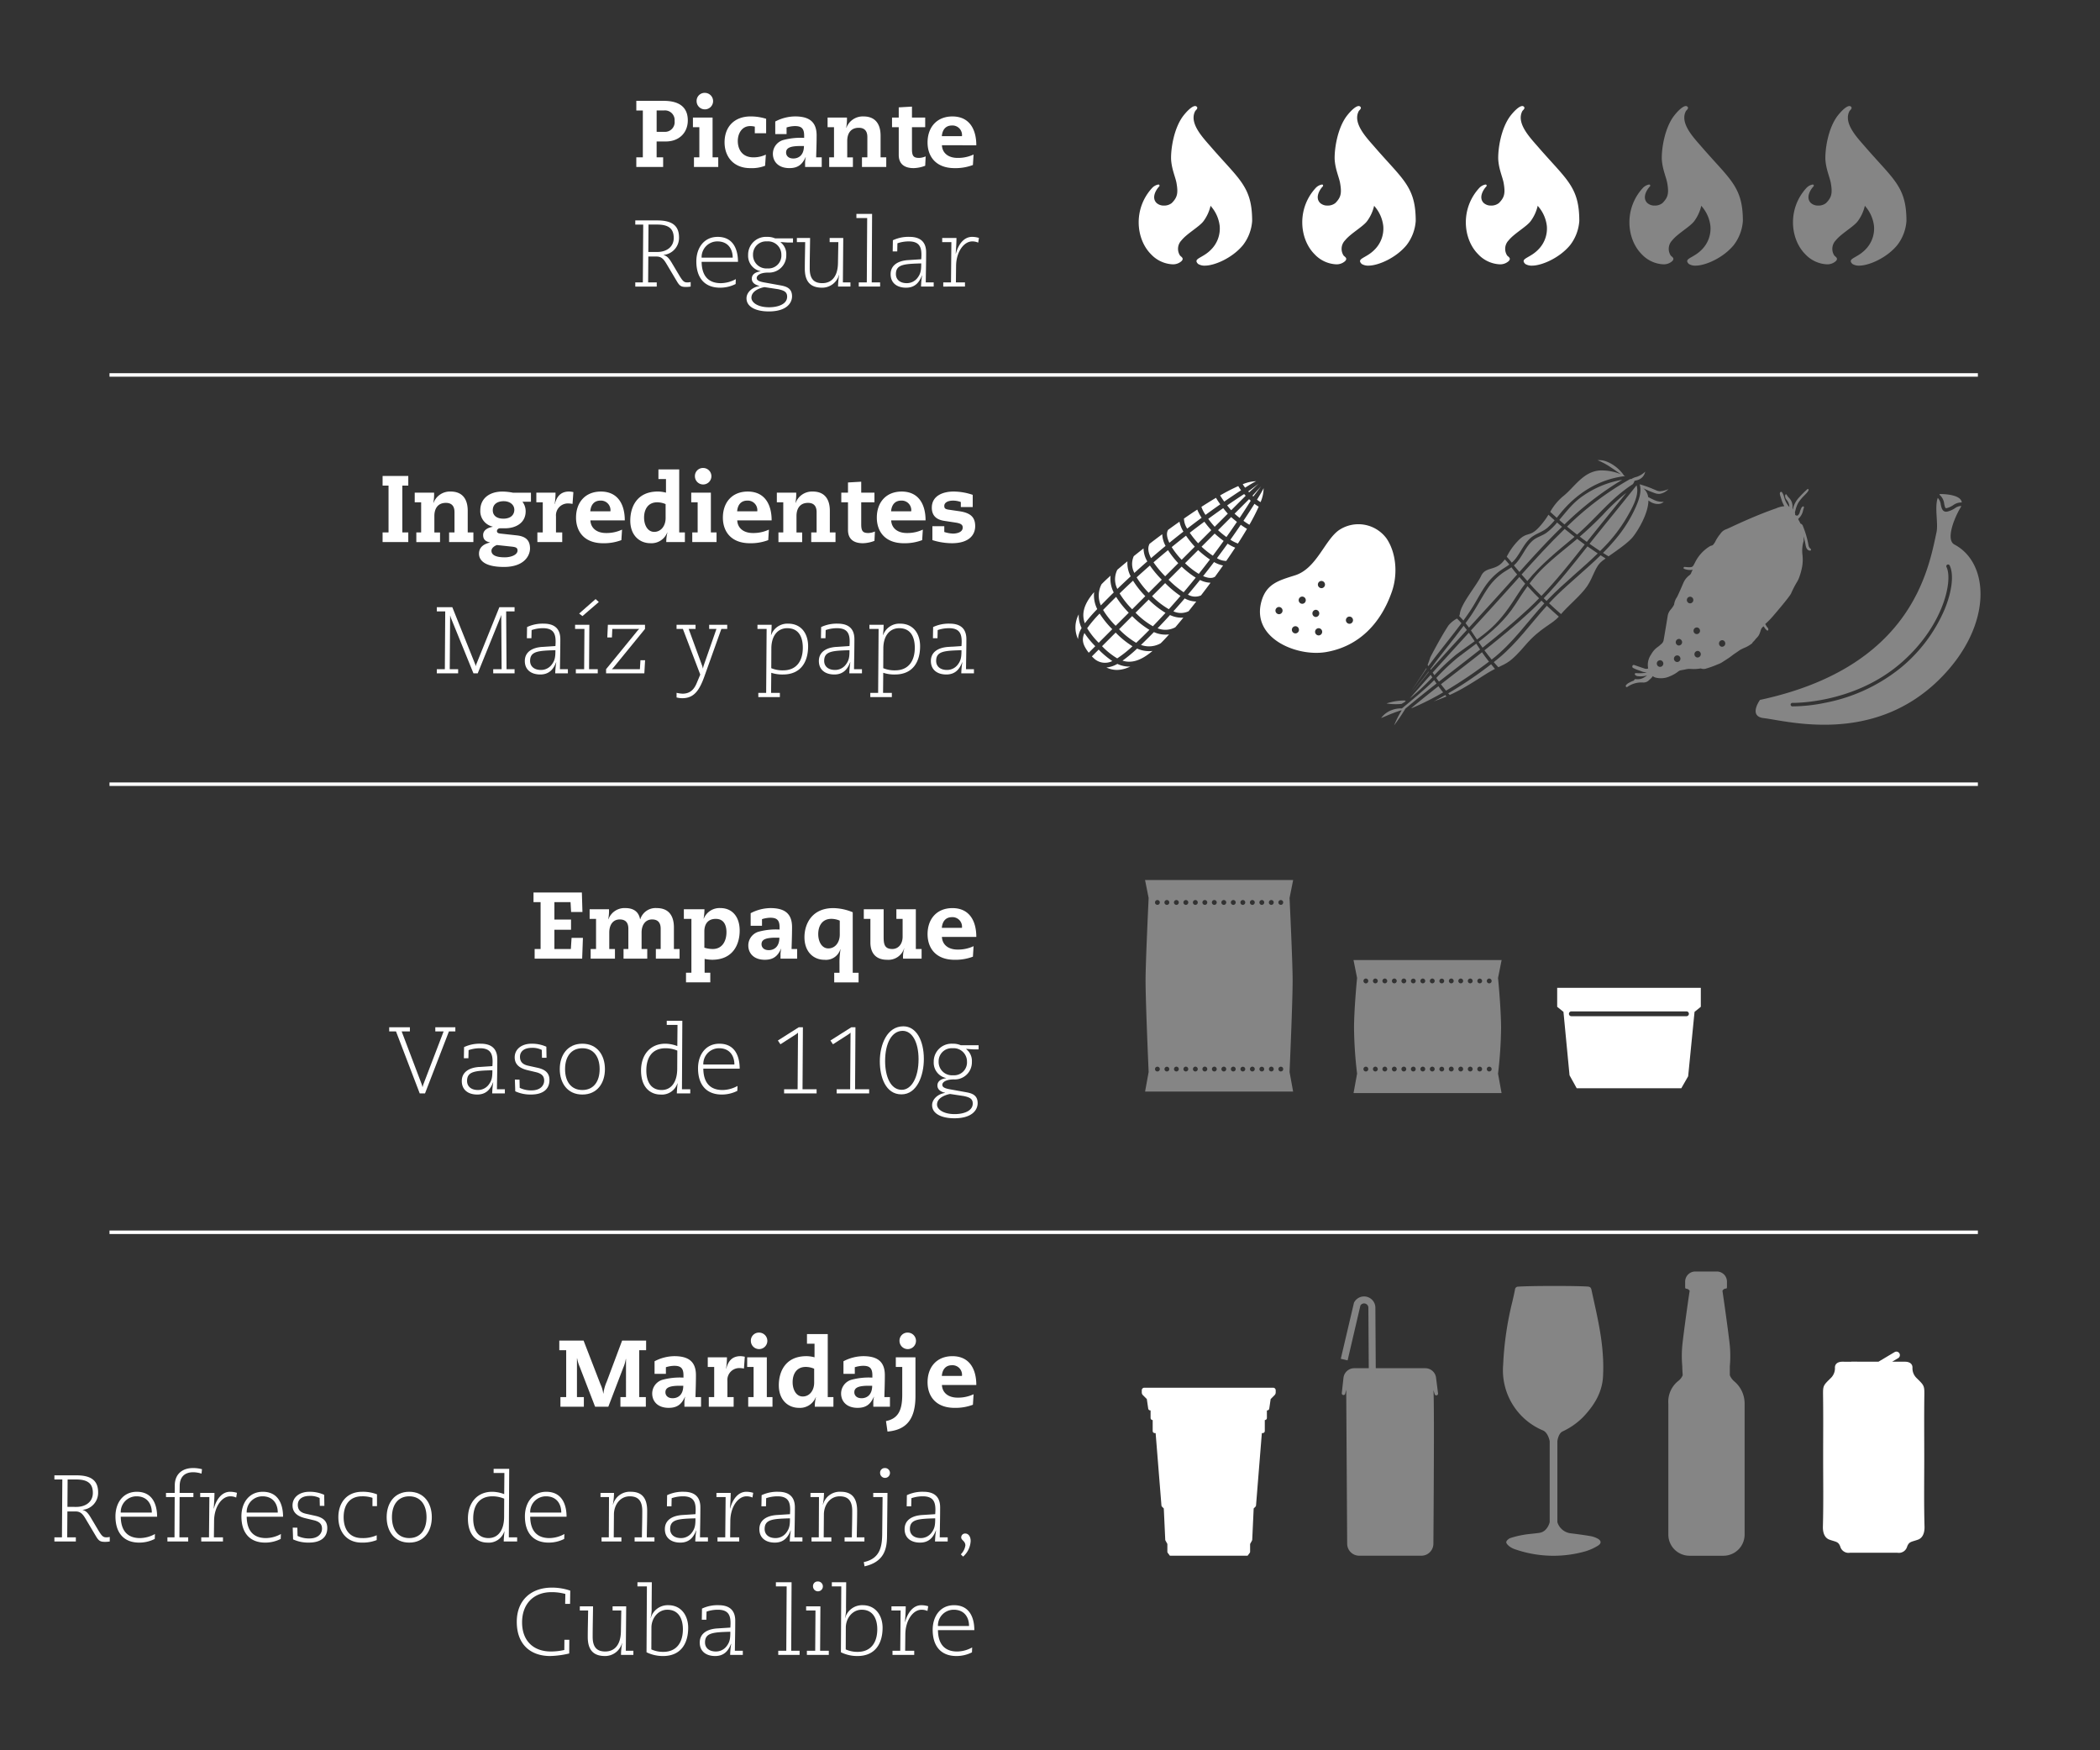 <svg id="Layer_1" data-name="Layer 1" xmlns="http://www.w3.org/2000/svg" viewBox="0 0 600 500"><rect x="0" y="0" width="600" height="500" fill="#333333" stroke="none"/><defs><style>.cls-1,.cls-2{fill:#fff;}.cls-2,.cls-4{opacity:0.4;}.cls-3{fill:none;stroke:#fff;stroke-miterlimit:10;}</style></defs><title>tabla-yot-productos-sintexto</title><path class="cls-1" d="M346.274,42.3c-2.374-2.772-6.73-7.075-4.75-10.638.394-.4.791-.792.394-1.188a.605.605,0,0,0-.452-.18c-.94,0-2.5,1.617-3.506,2.952-2.559,3.518-3.437,9.135-3.367,12.182h0c.144,2.886,1.252,5.158,1.555,6.866h0c.495,2.891.255,4.1-1.382,5.732a3.515,3.515,0,0,1-2.278.7,3.009,3.009,0,0,1-2.049-.751c-1.584-1.584,0-3.959.792-4.752a.365.365,0,0,0,0-.4c-.052-.093-.181-.108-.3-.108a3.288,3.288,0,0,0-1.678.9c-5.544,5.94-4.752,14.651-.4,19.007a9.036,9.036,0,0,0,6.119,2.883,3.615,3.615,0,0,0,2.593-.9c.792-.792,0-1.188-.4-1.584a3.479,3.479,0,0,1,.4-4.356c1.583-1.98,5.186-3.934,6.334-5.544a11.878,11.878,0,0,0,1.981-4.355c.028.042.129.185.144.207a10.313,10.313,0,0,1,2.468,5.666,8.5,8.5,0,0,1-2.612,6.8c-2.375,2.376-5.147,2.376-3.564,3.96a3.464,3.464,0,0,0,1.992.482c2.6,0,7.695-2.073,10.814-5.841a12.721,12.721,0,0,0,2.636-6.915C357.757,53.438,354.2,51.4,346.274,42.3Z"/><path class="cls-1" d="M393.01,42.3c-2.375-2.772-6.731-7.075-4.75-10.638.394-.4.791-.792.394-1.188a.609.609,0,0,0-.453-.18c-.94,0-2.5,1.617-3.506,2.952-2.558,3.518-3.436,9.135-3.367,12.182h0c.145,2.886,1.252,5.158,1.555,6.866h0c.5,2.891.256,4.1-1.381,5.732a3.516,3.516,0,0,1-2.278.7,3.012,3.012,0,0,1-2.05-.751c-1.584-1.584,0-3.959.792-4.752a.363.363,0,0,0,0-.4c-.051-.093-.18-.108-.3-.108a3.292,3.292,0,0,0-1.678.9c-5.543,5.94-4.752,14.651-.4,19.007a9.036,9.036,0,0,0,6.119,2.883,3.613,3.613,0,0,0,2.593-.9c.792-.792,0-1.188-.4-1.584a3.479,3.479,0,0,1,.4-4.356c1.583-1.98,5.186-3.934,6.335-5.544a11.864,11.864,0,0,0,1.98-4.355c.028.042.129.185.144.207a10.3,10.3,0,0,1,2.468,5.666,8.5,8.5,0,0,1-2.612,6.8c-2.375,2.376-5.147,2.376-3.564,3.96a3.466,3.466,0,0,0,1.992.482c2.6,0,7.7-2.073,10.815-5.841a12.719,12.719,0,0,0,2.635-6.915C404.493,53.438,400.931,51.4,393.01,42.3Z"/><path class="cls-1" d="M439.746,42.3c-2.375-2.772-6.731-7.075-4.75-10.638.394-.4.79-.792.394-1.188a.609.609,0,0,0-.453-.18c-.94,0-2.5,1.617-3.506,2.952-2.559,3.518-3.437,9.135-3.367,12.182h0c.144,2.886,1.252,5.158,1.555,6.866h0c.495,2.891.255,4.1-1.382,5.732a3.515,3.515,0,0,1-2.278.7,3.011,3.011,0,0,1-2.049-.751c-1.584-1.584,0-3.959.792-4.752a.365.365,0,0,0,0-.4c-.051-.093-.181-.108-.3-.108a3.288,3.288,0,0,0-1.678.9c-5.544,5.94-4.752,14.651-.4,19.007a9.036,9.036,0,0,0,6.119,2.883,3.613,3.613,0,0,0,2.593-.9c.792-.792,0-1.188-.4-1.584a3.479,3.479,0,0,1,.4-4.356c1.583-1.98,5.186-3.934,6.334-5.544a11.857,11.857,0,0,0,1.981-4.355c.028.042.129.185.144.207a10.313,10.313,0,0,1,2.468,5.666,8.5,8.5,0,0,1-2.612,6.8c-2.375,2.376-5.147,2.376-3.564,3.96a3.464,3.464,0,0,0,1.992.482c2.6,0,7.695-2.073,10.814-5.841a12.721,12.721,0,0,0,2.636-6.915C451.228,53.438,447.666,51.4,439.746,42.3Z"/><path class="cls-2" d="M486.481,42.3c-2.375-2.772-6.731-7.075-4.75-10.638.394-.4.791-.792.394-1.188a.608.608,0,0,0-.452-.18c-.94,0-2.5,1.617-3.507,2.952-2.558,3.518-3.436,9.135-3.367,12.182h0c.145,2.886,1.253,5.158,1.555,6.866h0c.5,2.891.256,4.1-1.381,5.732a3.516,3.516,0,0,1-2.278.7,3.012,3.012,0,0,1-2.05-.751c-1.584-1.584,0-3.959.792-4.752a.363.363,0,0,0,0-.4c-.051-.093-.18-.108-.3-.108a3.292,3.292,0,0,0-1.678.9c-5.543,5.94-4.752,14.651-.4,19.007a9.036,9.036,0,0,0,6.12,2.883,3.613,3.613,0,0,0,2.592-.9c.792-.792,0-1.188-.4-1.584a3.479,3.479,0,0,1,.4-4.356c1.584-1.98,5.186-3.934,6.335-5.544a11.878,11.878,0,0,0,1.981-4.355c.027.042.128.185.143.207a10.3,10.3,0,0,1,2.468,5.666,8.5,8.5,0,0,1-2.611,6.8c-2.376,2.376-5.148,2.376-3.564,3.96a3.46,3.46,0,0,0,1.991.482c2.6,0,7.7-2.073,10.815-5.841a12.719,12.719,0,0,0,2.635-6.915C497.964,53.438,494.4,51.4,486.481,42.3Z"/><path class="cls-2" d="M533.217,42.3c-2.375-2.772-6.731-7.075-4.75-10.638.394-.4.79-.792.394-1.188a.609.609,0,0,0-.453-.18c-.94,0-2.5,1.617-3.506,2.952-2.559,3.518-3.436,9.135-3.367,12.182h0c.145,2.886,1.252,5.158,1.555,6.866h0c.5,2.891.255,4.1-1.382,5.732a3.515,3.515,0,0,1-2.278.7,3.011,3.011,0,0,1-2.049-.751c-1.584-1.584,0-3.959.792-4.752a.365.365,0,0,0,0-.4c-.051-.093-.181-.108-.3-.108a3.288,3.288,0,0,0-1.678.9c-5.543,5.94-4.752,14.651-.4,19.007a9.036,9.036,0,0,0,6.119,2.883,3.613,3.613,0,0,0,2.593-.9c.792-.792,0-1.188-.4-1.584a3.48,3.48,0,0,1,.4-4.356c1.583-1.98,5.186-3.934,6.334-5.544a11.857,11.857,0,0,0,1.981-4.355c.028.042.129.185.144.207a10.313,10.313,0,0,1,2.468,5.666,8.5,8.5,0,0,1-2.612,6.8c-2.375,2.376-5.147,2.376-3.564,3.96a3.464,3.464,0,0,0,1.992.482c2.6,0,7.7-2.073,10.814-5.841a12.721,12.721,0,0,0,2.636-6.915C544.7,53.438,541.137,51.4,533.217,42.3Z"/><path class="cls-2" d="M369.324,279.947c-.012-5.194-.813-22.066-.878-23.415l1.029-5.146H327.154l1.029,5.146c-.065,1.349-.866,18.221-.878,23.415-.014,5.9.818,24.913.878,26.288l-1.014,5.581H369.46l-1.014-5.581C368.506,304.86,369.338,285.847,369.324,279.947Zm-38,25.721a1.188,1.188,0,0,1-.151.22.688.688,0,0,1-.481.192.658.658,0,0,1-.686-.686.685.685,0,0,1,.192-.48.718.718,0,0,1,.975,0,.75.75,0,0,1,.206.48A.988.988,0,0,1,331.324,305.668Zm-.151-47.378a1.273,1.273,0,0,1-.219.152.882.882,0,0,1-.262.04.744.744,0,0,1-.494-.192,1.264,1.264,0,0,1-.15-.219.937.937,0,0,1-.042-.275.842.842,0,0,1,.042-.26,1.272,1.272,0,0,1,.15-.22.8.8,0,0,1,.22-.151.729.729,0,0,1,.536,0,1.215,1.215,0,0,1,.219.151.7.7,0,0,1,.206.48A.728.728,0,0,1,331.173,258.29Zm2.223,47.79a.68.68,0,0,1-.686-.686.687.687,0,0,1,1.373,0A.68.68,0,0,1,333.4,306.08Zm0-47.584a.693.693,0,1,1,.687-.7A.691.691,0,0,1,333.4,258.5Zm2.718,47.584a.68.68,0,0,1-.686-.686.688.688,0,0,1,.686-.686.7.7,0,0,1,.686.686A.688.688,0,0,1,336.114,306.08Zm0-47.584a.693.693,0,1,1,.686-.7A.7.7,0,0,1,336.114,258.5Zm2.7,47.584a.688.688,0,0,1-.686-.686.7.7,0,0,1,.686-.686.688.688,0,0,1,.686.686A.68.68,0,0,1,338.818,306.08Zm0-47.584a.693.693,0,0,1,0-1.386.693.693,0,0,1,0,1.386Zm2.718,47.584a.68.68,0,0,1-.687-.686.689.689,0,0,1,.687-.686.7.7,0,0,1,.686.686A.688.688,0,0,1,341.536,306.08Zm0-47.584a.693.693,0,1,1,.686-.7A.692.692,0,0,1,341.536,258.5Zm2.717,47.584a.691.691,0,0,1-.7-.686.693.693,0,0,1,1.386,0A.688.688,0,0,1,344.253,306.08Zm0-47.584a.693.693,0,1,1,.686-.7A.7.7,0,0,1,344.253,258.5Zm2.7,47.584a.688.688,0,0,1-.686-.686.7.7,0,0,1,.686-.686.689.689,0,0,1,.687.686A.68.68,0,0,1,346.956,306.08Zm0-47.584a.693.693,0,1,1,.687-.7A.691.691,0,0,1,346.956,258.5Zm2.718,47.584a.68.68,0,0,1-.686-.686.688.688,0,0,1,.686-.686.7.7,0,0,1,.686.686A.688.688,0,0,1,349.674,306.08Zm0-47.584a.693.693,0,1,1,.686-.7A.7.7,0,0,1,349.674,258.5Zm2.7,47.584a.688.688,0,0,1-.686-.686.7.7,0,0,1,.686-.686.688.688,0,0,1,.686.686A.68.68,0,0,1,352.378,306.08Zm0-47.584a.693.693,0,0,1,0-1.386.693.693,0,0,1,0,1.386ZM355.1,306.08a.68.68,0,0,1-.686-.686.687.687,0,0,1,1.373,0A.68.68,0,0,1,355.1,306.08Zm0-47.584a.693.693,0,1,1,.687-.7A.7.7,0,0,1,355.1,258.5Zm2.718,47.584a.679.679,0,0,1-.686-.686.688.688,0,0,1,.686-.686.7.7,0,0,1,.686.686A.688.688,0,0,1,357.813,306.08Zm0-47.584a.693.693,0,1,1,.686-.7A.7.7,0,0,1,357.813,258.5Zm2.7,47.584a.68.68,0,0,1-.686-.686.687.687,0,0,1,1.373,0A.68.68,0,0,1,360.516,306.08Zm0-47.584a.693.693,0,0,1,0-1.386.693.693,0,0,1,0,1.386Zm2.718,47.584a.68.68,0,0,1-.686-.686.688.688,0,0,1,.686-.686.7.7,0,0,1,.686.686A.688.688,0,0,1,363.234,306.08Zm0-47.584a.693.693,0,1,1,.686-.7A.7.7,0,0,1,363.234,258.5Zm3.2,47.392a.747.747,0,0,1-.494.192.691.691,0,0,1-.481-.192.707.707,0,0,1-.2-.494.7.7,0,0,1,.2-.48.718.718,0,0,1,.975,0,.706.706,0,0,1,.192.48A.716.716,0,0,1,366.432,305.888Zm0-47.6a1.313,1.313,0,0,1-.219.152.973.973,0,0,1-.275.04.712.712,0,0,1-.481-.192.784.784,0,0,1-.15-.219.96.96,0,0,1-.055-.275.864.864,0,0,1,.055-.26.723.723,0,0,1,.37-.371.721.721,0,0,1,.755.151.708.708,0,0,1,.192.48A.74.74,0,0,1,366.432,258.29Z"/><path class="cls-2" d="M428.884,293.609c-.012-5.051-.766-13.289-.873-14.233l1.024-5.122H386.714l1.024,5.122c-.106.944-.861,9.182-.873,14.233a119.412,119.412,0,0,0,.873,13.094l-1.009,5.554H429.02l-1.009-5.554A119.434,119.434,0,0,0,428.884,293.609Zm-38.146,12.279a1.294,1.294,0,0,1-.233.151.811.811,0,0,1-.261.041.689.689,0,0,1-.48-.192.653.653,0,0,1-.206-.494.642.642,0,0,1,.206-.48.7.7,0,0,1,.741-.151.818.818,0,0,1,.233.151.682.682,0,0,1,.193.48A.693.693,0,0,1,390.738,305.888Zm.138-25.391a.587.587,0,0,1-.151.22.663.663,0,0,1-.961,0,.675.675,0,0,1-.206-.5.594.594,0,0,1,.055-.26.576.576,0,0,1,.151-.219.632.632,0,0,1,.22-.152.693.693,0,0,1,.741.152.576.576,0,0,1,.151.219.594.594,0,0,1,.055.26A.656.656,0,0,1,390.876,280.5Zm2.086,25.583a.68.68,0,0,1-.686-.686.688.688,0,0,1,.686-.686.7.7,0,0,1,.686.686A.688.688,0,0,1,392.962,306.08Zm0-25.171a.68.68,0,0,1-.686-.687.688.688,0,0,1,.686-.686.7.7,0,0,1,.686.686A.688.688,0,0,1,392.962,280.909Zm2.7,25.171a.688.688,0,0,1-.686-.686.7.7,0,0,1,.686-.686.688.688,0,0,1,.686.686A.68.68,0,0,1,395.666,306.08Zm0-25.171a.688.688,0,0,1-.686-.687.7.7,0,0,1,.686-.686.688.688,0,0,1,.686.686A.68.68,0,0,1,395.666,280.909Zm2.718,25.171a.68.68,0,0,1-.687-.686.689.689,0,0,1,.687-.686.7.7,0,0,1,.686.686A.688.688,0,0,1,398.384,306.08Zm0-25.171a.68.68,0,0,1-.687-.687.689.689,0,0,1,.687-.686.7.7,0,0,1,.686.686A.689.689,0,0,1,398.384,280.909ZM401.1,306.08a.679.679,0,0,1-.686-.686.688.688,0,0,1,.686-.686.7.7,0,0,1,.686.686A.688.688,0,0,1,401.1,306.08Zm-.014-25.171a.676.676,0,0,1-.672-.687.685.685,0,0,1,.672-.686.7.7,0,0,1,.7.686A.691.691,0,0,1,401.087,280.909ZM403.8,306.08a.688.688,0,0,1-.686-.686.7.7,0,0,1,.686-.686.689.689,0,0,1,.687.686A.68.68,0,0,1,403.8,306.08Zm0-25.171a.68.68,0,0,1-.686-.687.687.687,0,0,1,1.373,0A.68.68,0,0,1,403.8,280.909Zm2.718,25.171a.68.68,0,0,1-.686-.686.688.688,0,0,1,.686-.686.7.7,0,0,1,.686.686A.688.688,0,0,1,406.522,306.08Zm0-25.171a.68.68,0,0,1-.686-.687.688.688,0,0,1,.686-.686.7.7,0,0,1,.686.686A.688.688,0,0,1,406.522,280.909Zm2.7,25.171a.688.688,0,0,1-.686-.686.7.7,0,0,1,.686-.686.688.688,0,0,1,.686.686A.68.68,0,0,1,409.226,306.08Zm0-25.171a.688.688,0,0,1-.686-.687.7.7,0,0,1,.686-.686.688.688,0,0,1,.686.686A.68.68,0,0,1,409.226,280.909Zm2.717,25.171a.68.68,0,0,1-.686-.686.687.687,0,0,1,1.373,0A.68.68,0,0,1,411.943,306.08Zm0-25.171a.68.68,0,0,1-.686-.687.687.687,0,0,1,1.373,0A.681.681,0,0,1,411.943,280.909Zm2.705,25.171a.689.689,0,0,1-.687-.686.693.693,0,0,1,1.386,0A.691.691,0,0,1,414.648,306.08Zm.013-25.171a.68.68,0,0,1-.686-.687.688.688,0,0,1,.686-.686.7.7,0,0,1,.686.686A.688.688,0,0,1,414.661,280.909Zm2.7,25.171a.688.688,0,0,1-.686-.686.7.7,0,0,1,.686-.686.688.688,0,0,1,.686.686A.68.68,0,0,1,417.365,306.08Zm0-25.171a.679.679,0,0,1-.686-.687.686.686,0,0,1,1.372,0A.68.68,0,0,1,417.365,280.909Zm2.718,25.171a.68.68,0,0,1-.687-.686.689.689,0,0,1,.687-.686.7.7,0,0,1,.686.686A.688.688,0,0,1,420.083,306.08Zm0-25.171a.68.68,0,0,1-.687-.687.689.689,0,0,1,.687-.686.7.7,0,0,1,.686.686A.689.689,0,0,1,420.083,280.909Zm2.7,25.171a.688.688,0,0,1-.686-.686.7.7,0,0,1,.686-.686.688.688,0,0,1,.686.686A.679.679,0,0,1,422.786,306.08Zm0-25.171a.676.676,0,0,1-.672-.687.679.679,0,1,1,.672.687Zm3.2,24.979a.688.688,0,0,1-.481.192.81.81,0,0,1-.26-.041.87.87,0,0,1-.22-.151.653.653,0,0,1-.206-.494.642.642,0,0,1,.206-.48.7.7,0,0,1,.961,0,.642.642,0,0,1,.206.48A.653.653,0,0,1,425.984,305.888Zm0-25.171a.9.9,0,0,1-.22.151.807.807,0,0,1-.261.041.871.871,0,0,1-.26-.041.9.9,0,0,1-.22-.151.587.587,0,0,1-.151-.22.656.656,0,0,1-.055-.275.594.594,0,0,1,.055-.26.576.576,0,0,1,.151-.219.632.632,0,0,1,.22-.152.691.691,0,0,1,.521,0,.632.632,0,0,1,.22.152.642.642,0,0,1,.206.479A.675.675,0,0,1,425.984,280.717Z"/><path class="cls-1" d="M163.308,267.917h3.24l-.216,5.938H152.754V271.1h1.7V257.714H152.43V254.96h13.821l.162,5.56h-3.239l-.162-2.806H158.4v4.966h4.751V265.6H158.4V271.1h4.7Z"/><path class="cls-1" d="M187.389,271.1h1.377v-5.8c0-1.943-1.025-2.645-2.456-2.645-1.836,0-3,1.484-3,3.752v4.7h1.619v2.754h-6.775V271.1h1.377v-5.8c0-1.943-1.025-2.645-2.456-2.645-2,0-3,1.619-3,3.752v4.7H175.7v2.754h-6.938V271.1H170.3v-8.61h-1.835v-2.753H174a12.776,12.776,0,0,1-.216,2.861h.054a4.885,4.885,0,0,1,4.885-3.185c2.322,0,3.779,1.08,4.157,3.185h.054a4.579,4.579,0,0,1,4.724-3.185c3.347,0,4.886,2.133,4.886,5.507v6.18h1.619v2.754h-6.776Z"/><path class="cls-1" d="M197.547,262.491h-2.16v-2.753h5.884a14.812,14.812,0,0,1-.243,2.672h.055a4.855,4.855,0,0,1,4.8-3c3.1,0,5.453,2.24,5.453,6.451,0,3.86-1.863,8.313-7.882,8.313a11.223,11.223,0,0,1-2.133-.242v3.941h1.62v2.754h-6.937v-2.754h1.539Zm3.7,8.232a8.269,8.269,0,0,0,2.4.378c2.727,0,3.914-2.294,3.914-4.8,0-1.944-.7-3.806-3.049-3.806-2.511,0-3.267,1.808-3.267,3.563Z"/><path class="cls-1" d="M222.735,264.866c0-2.132-.89-2.7-2.672-2.7a8.576,8.576,0,0,0-2.348.405v1.89h-3.24v-3.59a12.391,12.391,0,0,1,5.642-1.458c3.779,0,6.182,1.322,6.182,5.426,0,2.321-.081,4.264-.135,6.261h1.592v2.754h-4.75v-.864a7.326,7.326,0,0,1,.188-1.943h-.054c-.945,2.132-2.24,3.13-4.616,3.13-3.184,0-4.723-1.888-4.723-4.1a4.1,4.1,0,0,1,2.834-3.887,18.969,18.969,0,0,1,6.1-.648Zm-1.106,3c-3.077,0-4.049.647-4.049,1.862,0,.837.594,1.7,2.078,1.7,1.512,0,3.023-.971,3.023-3.562Z"/><path class="cls-1" d="M239.852,275.312a23.817,23.817,0,0,1,.3-4.13H240.1a4.3,4.3,0,0,1-4.534,3c-3.239,0-5.722-2.375-5.722-6.451,0-3.859,2.186-8.313,8.232-8.313a14.812,14.812,0,0,1,5.561,1.187v17.276h1.673v2.754h-6.963v-2.754h1.51ZM239.933,263a6.083,6.083,0,0,0-2.4-.513c-2.726,0-3.752,2.159-3.752,4.346,0,2.213,1.053,4.1,2.889,4.1,2,0,3.265-1.782,3.265-3.941Z"/><path class="cls-1" d="M256.107,259.738h5.561V271.1h1.646v2.754h-5.291a7.573,7.573,0,0,1,.352-2.915h-.054a4.725,4.725,0,0,1-4.886,3.238c-3.213,0-4.751-1.943-4.751-4.939v-6.748H246.8v-2.753h5.669v7.908c0,2,.215,3.455,2.482,3.455,1.62,0,2.942-1.3,2.942-3.536v-5.074h-1.781Z"/><path class="cls-1" d="M269.122,267.646c.108,2.241,1.836,3.617,4.481,3.617a10.428,10.428,0,0,0,4.562-.971l-.189,3a14.109,14.109,0,0,1-5.21.89c-5.452,0-7.747-3.4-7.747-7.314,0-4.4,2.673-7.45,7.1-7.45,4.858,0,6.829,3.671,6.829,8.232Zm5.723-2.591a2.721,2.721,0,0,0-2.862-3.049c-1.727,0-2.725,1.132-2.888,3.049Z"/><path class="cls-1" d="M111.012,138.716h-1.7v-2.753h7.342v2.753h-1.7V152.1h1.7v2.753h-7.342V152.1h1.7Z"/><path class="cls-1" d="M120.328,143.494h-1.836v-2.753h5.534a13.441,13.441,0,0,1-.217,2.915h.055a5,5,0,0,1,4.886-3.238c3.346,0,4.886,2.131,4.886,5.5V152.1h1.619v2.753h-6.938V152.1h1.539v-5.8c0-1.943-1.025-2.645-2.456-2.645-2.3,0-3.294,1.619-3.294,3.752v4.7h1.62v2.753h-6.775V152.1h1.377Z"/><path class="cls-1" d="M151.7,143.332h-2.429a4.462,4.462,0,0,1,.917,2.726c0,3.321-2.806,4.86-5.937,4.86H142.9a.869.869,0,0,0-.917.755c0,.486.3.674,1,.756l4.67.512c2.43.271,3.779,1.3,3.779,3.726,0,2.051-1.646,5.29-7.45,5.29-5.722,0-7.126-2.051-7.126-3.779,0-1.214.594-2.59,3.1-3.185v-.054c-1.215-.269-1.917-.81-1.917-2.1,0-1.405,1.349-2.106,2.726-2.349v-.054a4.528,4.528,0,0,1-3.536-4.67c0-3.265,2.484-5.343,6.344-5.343a16.4,16.4,0,0,1,2.969.323H151.7ZM141.981,155.7c-.7.242-1.565.836-1.565,1.646,0,1.323,1.511,1.863,3.805,1.863,1.674,0,3.644-.648,3.644-1.944,0-.864-.594-1-1.862-1.133Zm1.809-7.531c2.347,0,3.158-1.295,3.158-2.537,0-1.485-1.323-2.457-3.023-2.457-1.647,0-3.131.729-3.131,2.591C140.794,147.246,141.9,148.164,143.79,148.164Z"/><path class="cls-1" d="M155.077,143.494h-1.836v-2.753h5.479a21.417,21.417,0,0,1-.243,3.239h.055c.566-2.375,1.889-3.562,4.049-3.562a5.994,5.994,0,0,1,1.241.161l-.243,3.374a6.511,6.511,0,0,0-1.215-.135,3.405,3.405,0,0,0-3.509,3.725V152.1h1.782v2.753h-7.1V152.1h1.539Z"/><path class="cls-1" d="M168.683,148.65c.109,2.24,1.836,3.617,4.482,3.617a10.411,10.411,0,0,0,4.561-.972l-.188,3a14.109,14.109,0,0,1-5.21.89c-5.452,0-7.747-3.4-7.747-7.314,0-4.4,2.673-7.449,7.1-7.449,4.859,0,6.83,3.67,6.83,8.232Zm5.723-2.592a2.721,2.721,0,0,0-2.861-3.05c-1.728,0-2.726,1.134-2.888,3.05Z"/><path class="cls-1" d="M190.282,136.853h-2.159V134.1h5.937v18h1.62v2.753h-5.317a10.936,10.936,0,0,1,.323-2.726h-.053a4.826,4.826,0,0,1-4.805,3.049c-3.1,0-5.749-2.24-5.749-6.451,0-3.859,1.862-8.312,7.882-8.312a9.222,9.222,0,0,1,2.321.323Zm-.108,7.154a6.092,6.092,0,0,0-2.4-.513c-2.726,0-3.752,2.16-3.752,4.346,0,2.213,1.053,4.1,2.889,4.1,2,0,3.266-1.781,3.266-3.941Z"/><path class="cls-1" d="M199.329,143.494h-1.835v-2.753h5.614V152.1h1.619v2.753h-6.936V152.1h1.538Zm1.755-9.8a2.355,2.355,0,1,1-2.537,2.349A2.293,2.293,0,0,1,201.084,133.7Z"/><path class="cls-1" d="M210.64,148.65c.109,2.24,1.836,3.617,4.482,3.617a10.411,10.411,0,0,0,4.561-.972l-.188,3a14.109,14.109,0,0,1-5.21.89c-5.452,0-7.747-3.4-7.747-7.314,0-4.4,2.673-7.449,7.1-7.449,4.859,0,6.83,3.67,6.83,8.232Zm5.723-2.592a2.721,2.721,0,0,0-2.861-3.05c-1.728,0-2.726,1.134-2.888,3.05Z"/><path class="cls-1" d="M223.79,143.494h-1.835v-2.753h5.533a13.5,13.5,0,0,1-.216,2.915h.054a5,5,0,0,1,4.886-3.238c3.347,0,4.885,2.131,4.885,5.5V152.1h1.621v2.753H231.78V152.1h1.538v-5.8c0-1.943-1.025-2.645-2.456-2.645-2.294,0-3.293,1.619-3.293,3.752v4.7h1.619v2.753h-6.774V152.1h1.376Z"/><path class="cls-1" d="M242.285,137.826l3.779-.217v3.132h3.78v2.753h-3.78v6.289c0,2,.513,2.484,2.078,2.484a5.392,5.392,0,0,0,1.836-.432l-.134,2.672a9.865,9.865,0,0,1-3.294.674c-2.781,0-4.265-1.3-4.265-3.778v-7.909h-1.916v-2.753h1.916Z"/><path class="cls-1" d="M254.623,148.65c.108,2.24,1.836,3.617,4.481,3.617a10.415,10.415,0,0,0,4.562-.972l-.189,3a14.109,14.109,0,0,1-5.21.89c-5.452,0-7.747-3.4-7.747-7.314,0-4.4,2.673-7.449,7.1-7.449,4.858,0,6.829,3.67,6.829,8.232Zm5.722-2.592a2.721,2.721,0,0,0-2.861-3.05c-1.727,0-2.725,1.134-2.888,3.05Z"/><path class="cls-1" d="M274.52,143.414a6.462,6.462,0,0,0-2.185-.406c-1.728,0-2.538.7-2.538,1.485,0,.675.189.944,1.268,1.106l2.97.432c3.239.459,4.589,1.7,4.589,4.266,0,2.509-1.755,4.884-6.667,4.884a18.84,18.84,0,0,1-5.561-.89v-3.967h3.4v1.646a8.877,8.877,0,0,0,2.51.459c.783,0,2.753-.244,2.753-1.728,0-.782-.485-1.188-2.132-1.43l-3.185-.486c-2.456-.378-3.509-1.728-3.509-3.752,0-3.483,3.293-4.615,6.208-4.615a17.3,17.3,0,0,1,5.48.943v3.482h-3.4Z"/><path class="cls-1" d="M124.809,191.169H127.1l.109-16.52h-2.4v-1.187h4.427l6.451,16.087a3.03,3.03,0,0,1,.216.7h.054a3.03,3.03,0,0,1,.216-.7l6.5-16.087h4.346v1.187h-2.4l.107,16.52h2.295v1.187h-6.1v-1.187h2.4l-.107-15.386h-.055a4.45,4.45,0,0,1-.27.782l-6.4,15.791h-1.215l-6.343-15.6a4.056,4.056,0,0,1-.27-.865h-.054l-.108,15.279h2.4v1.187h-6.1Z"/><path class="cls-1" d="M162.255,192.356h-3.618a21.49,21.49,0,0,1,.3-3.158h-.053c-.756,2-2,3.482-4.536,3.482-2.429,0-4.4-1.215-4.4-3.86,0-2.564,2.106-3.833,4.993-4.022l3.752-.243c.028-.431.054-.837.054-1.268,0-2.24-.62-3.833-3.616-3.833a9.965,9.965,0,0,0-3.24.54l-.054,2.321h-1.3l.054-3.185a10.406,10.406,0,0,1,4.751-.972c3.724,0,4.75,2.105,4.75,4.427,0,3.266-.082,5.938-.108,8.584h2.268Zm-7.694-.972a3.814,3.814,0,0,0,3.024-1.457c.971-1.242,1.106-2.241,1.106-4.184-4.939.135-7.234.3-7.234,3.051C151.457,190.332,152.591,191.384,154.561,191.384Z"/><path class="cls-1" d="M164.525,191.169H166.9l.081-11.5h-2.673v-1.188h4.077l-.082,12.687h2.484v1.187h-6.263Zm.945-15.9,4.7-4.13.918.837L166.415,176Z"/><path class="cls-1" d="M173.165,191.169l8.772-10.744a6.278,6.278,0,0,1,.7-.755h-7.693l-.107,2.429h-1.324l.163-3.617h10.608v1.188l-8.773,10.743a6.051,6.051,0,0,1-.7.756h8.017l.162-2.565h1.323l-.216,3.752H173.165Z"/><path class="cls-1" d="M198.732,178.482v1.188h-1.97l3.752,10.23a6.794,6.794,0,0,1,.3,1.025h.054a5.042,5.042,0,0,1,.243-.971l3.59-10.284h-2.079v-1.188h5.156v1.188H206.1l-4.832,13.523c-1.51,4.238-3.1,6.263-6.342,6.263a6.593,6.593,0,0,1-1.621-.216v-1.323a9.474,9.474,0,0,0,1.7.243c1.943,0,3.184-.945,4.021-2.943l1.053-2.509-4.967-13.038h-1.809v-1.188Z"/><path class="cls-1" d="M216.662,197.944h2.24l.135-18.274h-2.618v-1.188h4.049a22.283,22.283,0,0,1-.189,2.915l.081-.054a4.916,4.916,0,0,1,4.831-3.185c3.779,0,5.7,2.889,5.7,6.451,0,4.427-2.051,8.071-7.18,8.071a10.063,10.063,0,0,1-3.347-.486l-.055,5.75h2.511v1.187h-6.154Zm8.26-18.49c-2.619,0-4.508,2.052-4.535,5.722l-.027,5.7a8.4,8.4,0,0,0,3.4.621c3.914,0,5.615-2.808,5.615-6.451C229.376,181.937,228.187,179.454,224.922,179.454Z"/><path class="cls-1" d="M246.277,192.356H242.66a21.49,21.49,0,0,1,.3-3.158H242.9c-.756,2-2,3.482-4.535,3.482-2.43,0-4.4-1.215-4.4-3.86,0-2.564,2.105-3.833,4.993-4.022l3.752-.243c.027-.431.053-.837.053-1.268,0-2.24-.62-3.833-3.616-3.833a9.951,9.951,0,0,0-3.239.54l-.055,2.321h-1.295l.054-3.185a10.406,10.406,0,0,1,4.751-.972c3.725,0,4.75,2.105,4.75,4.427,0,3.266-.081,5.938-.107,8.584h2.267Zm-7.693-.972a3.812,3.812,0,0,0,3.023-1.457c.972-1.242,1.107-2.241,1.107-4.184-4.94.135-7.235.3-7.235,3.051C235.479,190.332,236.613,191.384,238.584,191.384Z"/><path class="cls-1" d="M248.656,197.944h2.24l.135-18.274h-2.618v-1.188h4.049a22.283,22.283,0,0,1-.189,2.915l.081-.054a4.918,4.918,0,0,1,4.831-3.185c3.78,0,5.7,2.889,5.7,6.451,0,4.427-2.051,8.071-7.18,8.071a10.063,10.063,0,0,1-3.347-.486l-.054,5.75h2.51v1.187h-6.154Zm8.26-18.49c-2.618,0-4.508,2.052-4.535,5.722l-.027,5.7a8.4,8.4,0,0,0,3.4.621c3.914,0,5.615-2.808,5.615-6.451C261.37,181.937,260.181,179.454,256.916,179.454Z"/><path class="cls-1" d="M278.271,192.356h-3.617a21.49,21.49,0,0,1,.3-3.158H274.9c-.756,2-2,3.482-4.535,3.482-2.43,0-4.4-1.215-4.4-3.86,0-2.564,2.1-3.833,4.993-4.022l3.752-.243c.027-.431.054-.837.054-1.268,0-2.24-.621-3.833-3.617-3.833a9.951,9.951,0,0,0-3.239.54l-.055,2.321h-1.3l.054-3.185a10.406,10.406,0,0,1,4.751-.972c3.725,0,4.75,2.105,4.75,4.427,0,3.266-.081,5.938-.107,8.584h2.267Zm-7.693-.972a3.811,3.811,0,0,0,3.023-1.457c.972-1.242,1.107-2.241,1.107-4.184-4.94.135-7.235.3-7.235,3.051C267.473,190.332,268.607,191.384,270.578,191.384Z"/><path class="cls-1" d="M181.509,80.673h2.16l.107-16.519h-2.267V62.966h6.262c3.833,0,6.236,1.188,6.236,4.859a4.891,4.891,0,0,1-4.4,4.994v.054c1.053.216,1.728,1.215,2.3,2.159l2.106,3.536c1.052,1.755,1.43,2.105,2.321,2.105a4.053,4.053,0,0,0,1-.108v1.3a8.761,8.761,0,0,1-1.269.108c-1.377,0-1.836-.215-2.645-1.565l-2.889-4.859c-.89-1.512-1.512-2.267-3-2.267h-2.294l-.055,7.395h2.458v1.188h-6.128Zm6.316-8.691c2.456,0,4.67-1.323,4.67-4,0-2.753-1.566-3.833-4.777-3.833h-2.43l-.054,7.828Z"/><path class="cls-1" d="M210.18,81.132a9.775,9.775,0,0,1-4.427,1.053c-4.508,0-6.8-2.888-6.8-7.5,0-3.833,2.159-7.018,6.1-7.018,4.561,0,5.8,3.752,5.8,7.126H200.463c.053,3.941,1.862,6.1,5.507,6.1a9.084,9.084,0,0,0,4.264-1.16Zm-.836-7.531c0-2.483-1.35-4.642-4.374-4.642a4.493,4.493,0,0,0-4.507,4.642Z"/><path class="cls-1" d="M226.568,69.283H225.3c-.73,0-1.539-.109-2.241-.135l-.054.054a4.241,4.241,0,0,1,1.646,3.617,4.9,4.9,0,0,1-5.155,5.047c-2.24,0-3.293.783-3.293,1.539,0,.728.837,1.053,2.267,1.3l4.481.809c1.7.3,3.347.81,3.347,3.131,0,1.917-1.566,4.32-6.64,4.32-3.59,0-6.37-1.243-6.37-3.752,0-1.755,1.754-3.24,3.7-3.483v-.053c-.917-.216-2.185-.73-2.185-2.08,0-1.4,1.376-1.943,2.482-2.078v-.053a4.466,4.466,0,0,1-3.535-4.589,5.089,5.089,0,0,1,5.371-5.21,5.493,5.493,0,0,1,2.349.432h5.1Zm-8.152,12.74c-1.214.216-3.725,1.053-3.725,3.024,0,1.322,1.728,2.726,5.048,2.726,2.483,0,5.155-.837,5.155-3.023,0-1.431-1-1.782-2.537-2.133Zm.864-5.345a3.678,3.678,0,0,0,3.968-3.886,3.8,3.8,0,0,0-4.13-3.833,3.713,3.713,0,0,0-3.968,3.8A3.809,3.809,0,0,0,219.28,76.678Z"/><path class="cls-1" d="M231.457,67.987c-.027,2.889-.108,5.8-.108,8.691,0,2.835,1.079,4.211,3.59,4.211,2.834,0,4.427-2.1,4.481-5.722l.108-5.993h-2.483V67.987h3.886l-.107,12.686h2.159v1.188h-3.536a18.845,18.845,0,0,1,.324-3.32h-.054a5,5,0,0,1-4.831,3.644c-2.835,0-4.941-1.242-4.941-5.426,0-2.537.081-5.047.108-7.585h-2.375V67.987Z"/><path class="cls-1" d="M245.363,80.673h2.295l.107-18.381h-3.077V61.1h4.481l-.108,19.569h2.4v1.188h-6.1Z"/><path class="cls-1" d="M266.77,81.861h-3.617a21.627,21.627,0,0,1,.3-3.158H263.4c-.756,2-2,3.482-4.535,3.482-2.429,0-4.4-1.215-4.4-3.86,0-2.565,2.105-3.833,4.994-4.022l3.752-.243c.026-.431.054-.837.054-1.268,0-2.241-.622-3.833-3.618-3.833a9.963,9.963,0,0,0-3.239.54l-.054,2.321h-1.3l.054-3.186a10.413,10.413,0,0,1,4.751-.971c3.726,0,4.751,2.105,4.751,4.427,0,3.266-.081,5.938-.108,8.583h2.267Zm-7.692-.972a3.81,3.81,0,0,0,3.022-1.457c.972-1.242,1.108-2.241,1.108-4.184-4.941.134-7.235.3-7.235,3.05C255.973,79.837,257.107,80.889,259.078,80.889Z"/><path class="cls-1" d="M269.5,80.673h2.213l.108-11.5H269.2V67.987h4.075c0,1.3-.107,2.969-.216,4.454h.054c.621-2.376,2.133-4.778,4.644-4.778a7.009,7.009,0,0,1,1.943.3l-.216,1.349a4.059,4.059,0,0,0-1.7-.35c-2.429,0-4.562,3.023-4.615,6.937l-.055,4.777h2.592v1.188H269.5Z"/><path class="cls-1" d="M111.2,293.457h5.911v1.187h-2.349l5.669,14.954a5.9,5.9,0,0,1,.27.918h.054a5.9,5.9,0,0,1,.27-.918l5.723-14.954h-2.376v-1.187H130.1v1.187h-1.835l-6.83,17.707H119.92l-6.775-17.707H111.2Z"/><path class="cls-1" d="M144.246,312.351h-3.617a21.367,21.367,0,0,1,.3-3.158h-.054c-.756,2-2,3.482-4.535,3.482-2.43,0-4.4-1.214-4.4-3.86,0-2.564,2.106-3.833,4.993-4.021l3.752-.244c.028-.431.054-.836.054-1.268,0-2.24-.62-3.833-3.616-3.833a9.951,9.951,0,0,0-3.239.54l-.055,2.321h-1.295l.054-3.185a10.406,10.406,0,0,1,4.751-.972c3.724,0,4.75,2.1,4.75,4.427,0,3.266-.081,5.938-.108,8.584h2.268Zm-7.693-.971a3.817,3.817,0,0,0,3.023-1.457c.972-1.243,1.106-2.242,1.106-4.185-4.939.135-7.234.3-7.234,3.051C133.448,310.327,134.582,311.38,136.553,311.38Z"/><path class="cls-1" d="M148.433,308.411l.054,2.347a7.365,7.365,0,0,0,3.374.73c2.673,0,3.617-1.539,3.617-2.78,0-1.188-.567-2-2.375-2.43l-2.376-.566c-2.267-.54-3.671-1.621-3.671-3.671,0-2.3,1.944-3.888,4.832-3.888a10.062,10.062,0,0,1,4.211.864l.054,3.158h-1.3l-.054-2.24a5.826,5.826,0,0,0-2.833-.6c-2.187,0-3.4,1-3.4,2.565,0,1.377.729,2.186,2.349,2.538l2.564.566c2.4.513,3.509,1.593,3.509,3.509,0,2.835-2.105,4.157-5.236,4.157a10.383,10.383,0,0,1-4.535-.918l-.109-3.346Z"/><path class="cls-1" d="M166.387,298.153c4.264,0,6.451,3.293,6.451,7.262s-2.187,7.26-6.451,7.26-6.452-3.293-6.452-7.26S162.122,298.153,166.387,298.153Zm0,13.227c3.239,0,4.939-2.457,4.939-5.965s-1.7-5.966-4.939-5.966-4.94,2.456-4.94,5.966S163.147,311.38,166.387,311.38Z"/><path class="cls-1" d="M194.951,291.594l-.108,19.57h2.375v1.187h-3.833c0-.675.108-1.916.216-2.861h-.054a4.676,4.676,0,0,1-4.886,3.185c-2.267,0-5.506-1.458-5.506-6.882,0-4.427,2.591-7.64,6.937-7.64a9.929,9.929,0,0,1,3.428.675l.054-6.046H190.5v-1.188Zm-1.431,8.53a8.76,8.76,0,0,0-3.347-.675c-3.86,0-5.506,2.672-5.506,6.344,0,2.941,1.133,5.587,4.372,5.587,2.726,0,4.427-2.213,4.454-6.02Z"/><path class="cls-1" d="M210.665,311.623a9.793,9.793,0,0,1-4.428,1.052c-4.508,0-6.8-2.888-6.8-7.5,0-3.833,2.16-7.019,6.1-7.019,4.561,0,5.8,3.752,5.8,7.126H200.947c.054,3.941,1.862,6.1,5.507,6.1a9.08,9.08,0,0,0,4.265-1.161Zm-.837-7.532c0-2.483-1.35-4.642-4.373-4.642a4.494,4.494,0,0,0-4.508,4.642Z"/><path class="cls-1" d="M224.031,311.164h3.86L228,295a3.768,3.768,0,0,1-.648.512l-4.373,2.808-.728-1.08,5.965-3.778H229.4l-.107,17.707h4.021v1.187h-9.285Z"/><path class="cls-1" d="M239.044,311.164H242.9L243.012,295a3.813,3.813,0,0,1-.649.512l-4.372,2.808-.729-1.08,5.965-3.778h1.188l-.109,17.707h4.023v1.187h-9.285Z"/><path class="cls-1" d="M258.1,293.186c3.671,0,5.858,4,5.858,9.34,0,4.7-1.944,10.1-6.4,10.1-4.534,0-6.18-4.967-6.18-9.421C251.384,298.369,253.462,293.186,258.1,293.186Zm-.459,18.14c2.7,0,4.805-3.348,4.805-8.746,0-4.912-1.862-8.1-4.534-8.1-3.1,0-5.022,3.483-5.022,8.638C252.894,307.493,254.433,311.326,257.645,311.326Z"/><path class="cls-1" d="M279.6,299.773h-1.269c-.729,0-1.538-.108-2.24-.135l-.054.054a4.244,4.244,0,0,1,1.646,3.617,4.9,4.9,0,0,1-5.155,5.047c-2.241,0-3.294.783-3.294,1.539,0,.729.837,1.053,2.268,1.3l4.481.81c1.7.3,3.347.809,3.347,3.13,0,1.917-1.565,4.32-6.641,4.32-3.589,0-6.37-1.242-6.37-3.752,0-1.755,1.755-3.239,3.7-3.483v-.053c-.917-.216-2.186-.73-2.186-2.079,0-1.4,1.377-1.944,2.483-2.078v-.054a4.466,4.466,0,0,1-3.536-4.589,5.09,5.09,0,0,1,5.372-5.21,5.467,5.467,0,0,1,2.348.433h5.1Zm-8.152,12.74c-1.215.216-3.725,1.053-3.725,3.024,0,1.322,1.727,2.726,5.047,2.726,2.484,0,5.157-.837,5.157-3.023,0-1.431-1-1.781-2.538-2.133Zm.863-5.344a3.679,3.679,0,0,0,3.969-3.887,3.8,3.8,0,0,0-4.13-3.833,3.713,3.713,0,0,0-3.968,3.806A3.809,3.809,0,0,0,272.306,307.169Z"/><path class="cls-1" d="M183.669,31.56h-1.864V28.807h7.8c4.562,0,6.91,1.89,6.91,5.587,0,3.536-2.51,6.02-6.262,6.02h-2.646v4.535h1.862V47.7h-7.666V44.949h1.864Zm6.073,6.1a2.773,2.773,0,0,0,3-3.105,2.757,2.757,0,0,0-3.051-3h-2.078v6.1Z"/><path class="cls-1" d="M199.814,36.339h-1.836V33.585h5.615V44.949h1.62V47.7h-6.938V44.949h1.539Zm1.754-9.8a2.355,2.355,0,1,1-2.537,2.348A2.293,2.293,0,0,1,201.568,26.54Z"/><path class="cls-1" d="M215.661,36.176a5.677,5.677,0,0,0-1.3-.162c-2.511,0-3.563,2.294-3.563,4.238,0,2.4,1.242,4.7,4.481,4.7a8.258,8.258,0,0,0,3.536-.783l-.217,3.185a10.5,10.5,0,0,1-4.237.675c-4.805,0-7.342-3.293-7.342-7.369,0-4.562,2.915-7.4,7.423-7.4a14.7,14.7,0,0,1,4.453.675v4.13h-3.238Z"/><path class="cls-1" d="M229.755,38.714c0-2.133-.891-2.7-2.673-2.7a8.582,8.582,0,0,0-2.348.4v1.889H221.5v-3.59a12.415,12.415,0,0,1,5.642-1.457c3.778,0,6.18,1.323,6.18,5.425,0,2.321-.081,4.266-.135,6.263h1.593V47.7h-4.751v-.863a7.274,7.274,0,0,1,.19-1.944h-.055c-.944,2.132-2.24,3.131-4.615,3.131-3.186,0-4.724-1.89-4.724-4.1a4.1,4.1,0,0,1,2.834-3.887,18.976,18.976,0,0,1,6.1-.648Zm-1.108,3c-3.077,0-4.049.647-4.049,1.862,0,.837.594,1.7,2.08,1.7,1.511,0,3.022-.972,3.022-3.563Z"/><path class="cls-1" d="M238.288,36.339h-1.835V33.585h5.533a13.511,13.511,0,0,1-.216,2.915h.054a5,5,0,0,1,4.886-3.239c3.347,0,4.885,2.132,4.885,5.506v6.182h1.621V47.7h-6.938V44.949h1.538v-5.8c0-1.943-1.025-2.645-2.456-2.645-2.294,0-3.293,1.62-3.293,3.752v4.7h1.619V47.7h-6.774V44.949h1.376Z"/><path class="cls-1" d="M256.783,30.67l3.779-.216v3.131h3.78v2.754h-3.78v6.289c0,2,.513,2.483,2.078,2.483a5.392,5.392,0,0,0,1.836-.432l-.134,2.672a9.871,9.871,0,0,1-3.294.675c-2.781,0-4.265-1.3-4.265-3.779V36.339h-1.916V33.585h1.916Z"/><path class="cls-1" d="M269.121,41.494c.108,2.24,1.836,3.617,4.481,3.617a10.415,10.415,0,0,0,4.562-.972l-.189,3a14.11,14.11,0,0,1-5.21.891c-5.452,0-7.747-3.4-7.747-7.315,0-4.4,2.673-7.45,7.1-7.45,4.858,0,6.829,3.671,6.829,8.233Zm5.723-2.592a2.722,2.722,0,0,0-2.862-3.05c-1.727,0-2.725,1.134-2.887,3.05Z"/><path class="cls-1" d="M444.909,282.187v5.42l1.794,1.457,1.736,18.115,2.048,3.705H480.37l1.961-3.43,1.822-18.39,1.794-1.457v-5.42Zm36.971,8.11h-32.9a.687.687,0,1,1,0-1.373h32.9a.687.687,0,0,1,0,1.373Z"/><path class="cls-1" d="M312.627,188.152q-.332-.309-.665-.637l1.943-1.943a25.448,25.448,0,0,0,3.9,3.272A4.644,4.644,0,0,1,312.627,188.152Zm19.44-35.546a7.619,7.619,0,0,0,.958,3.344q-2.04,1.68-4.152,3.5c-.868-1.675-1.006-3.041-.416-4.117C329.631,154.43,330.838,153.518,332.067,152.606Zm22.109-4.654c-.568-.449-1.069-.872-1.443-1.209l4.145-4.145c.159.151.318.3.478.44C356.532,144.356,355.466,146.018,354.176,147.952Zm4.244-4.027a10.032,10.032,0,0,0,1.211.809,56.417,56.417,0,0,1-2.66,5.171c-.542-.317-1.122-.705-1.7-1.124C356.539,146.884,357.594,145.241,358.42,143.925Zm-26.409,39.458c-.136.135-.265.259-.4.39a6.738,6.738,0,0,1-5.62.464c.737-.707,1.5-1.455,2.329-2.28.462-.462.917-.925,1.371-1.389a7.935,7.935,0,0,0,4.333.659C333.261,182.081,332.574,182.819,332.011,183.383Zm-4.659-2.4c-.986.986-1.882,1.854-2.721,2.645a22.849,22.849,0,0,1-4.9-3.883l3.743-3.743a25.19,25.19,0,0,0,4.927,3.921C328.05,180.28,327.7,180.634,327.352,180.987Zm10.261-19.123a24.639,24.639,0,0,0,4.022,3.157q-1.66,2.057-3.449,4.171a27.608,27.608,0,0,1-4.318-3.583Zm.972-.972,3.745-3.745a27.764,27.764,0,0,0,3.368,2.691c-1.014,1.332-2.082,2.7-3.193,4.1A21.98,21.98,0,0,1,338.585,160.892Zm8.467-10.408a28.772,28.772,0,0,1-1.839-2.261c1.527-1.117,2.959-2.138,4.273-3.055.47.6.925,1.138,1.312,1.57Zm-.972.971-3.746,3.747a25.729,25.729,0,0,1-2.4-3.01c1.447-1.118,2.843-2.171,4.172-3.155A30.265,30.265,0,0,0,346.08,151.455Zm-4.712,4.713-3.751,3.751a23.14,23.14,0,0,1-2.845-3.628q2.1-1.71,4.085-3.261A29.547,29.547,0,0,0,341.368,156.168Zm-4.72,4.719-3.74,3.741a29.059,29.059,0,0,1-3.328-3.978q2.1-1.814,4.136-3.492A26.045,26.045,0,0,0,336.648,160.887Zm-12.207,14.149,3.753-3.753A25.033,25.033,0,0,0,333,175.072q-1.753,1.915-3.6,3.827A22.523,22.523,0,0,1,324.441,175.036Zm4.722-4.722,3.735-3.735a29.643,29.643,0,0,0,4.384,3.669q-1.617,1.881-3.33,3.783A22.826,22.826,0,0,1,329.163,170.314Zm9.325.635a6.969,6.969,0,0,0,3.3.89q-1.126,1.442-2.2,2.781a5.108,5.108,0,0,1-4.336.02Q336.916,172.786,338.488,170.949Zm4.658-.862a4.053,4.053,0,0,1-3.736-.219q1.791-2.118,3.451-4.182a7.053,7.053,0,0,0,3.015.784C344.963,167.7,344.049,168.911,343.146,170.087Zm3.945-5.311c-.832.525-2.02.373-3.341-.2,1.085-1.365,2.129-2.707,3.121-4.012a8.47,8.47,0,0,0,2.574.981c-.768,1.091-1.551,2.178-2.339,3.257Zm3.262-4.534a5.026,5.026,0,0,1-2.647-.788q1.612-2.147,3.041-4.141a12.285,12.285,0,0,0,2.171,1.142C352.094,157.705,351.235,158.971,350.353,160.242Zm-3.83-1.5a24.47,24.47,0,0,1-3.224-2.567l3.747-3.747a30.649,30.649,0,0,0,2.57,2.1Q348.166,156.557,346.523,158.745Zm1.495-7.287,3.744-3.744c.411.374.987.861,1.647,1.381-.9,1.337-1.907,2.788-3,4.325A25.656,25.656,0,0,1,348.018,151.458Zm9.838-9.838,2.482-2.724-2.243,2.95Zm-.966-.974-.247-.261,2.936-2.186Zm-.973.973-4.146,4.145c-.338-.379-.736-.852-1.156-1.38,1.952-1.345,3.592-2.43,4.853-3.246C355.611,141.3,355.766,141.458,355.917,141.619Zm-6.135,1.672a20.9,20.9,0,0,1-1.172-1.761,56.285,56.285,0,0,1,5.184-2.665,10.737,10.737,0,0,0,.8,1.2C353.327,140.889,351.7,141.967,349.782,143.291Zm-1.125.782c-1.3.909-2.718,1.919-4.226,3.022a10.116,10.116,0,0,1-1.173-2.292c1.427-.922,2.824-1.793,4.168-2.587C347.776,142.813,348.2,143.446,348.657,144.073Zm-5.334,3.836c-1.313.971-2.691,2.011-4.119,3.113a5.5,5.5,0,0,1-.93-2.876c1.275-.885,2.545-1.746,3.8-2.571A13.073,13.073,0,0,0,343.323,147.909Zm-5.2,3.956q-1.957,1.528-4.02,3.2c-.693-1.448-.92-2.756-.371-3.653l-.023-.015c1.087-.792,2.182-1.581,3.28-2.355A9.058,9.058,0,0,0,338.119,151.865Zm-10.312,8.508q-1.839,1.6-3.707,3.3a5.44,5.44,0,0,1-.168-4.792q1.342-1.078,2.788-2.208A7.539,7.539,0,0,0,327.807,160.373Zm.728,1.185a30.192,30.192,0,0,0,3.393,4.05l-3.741,3.74a24.238,24.238,0,0,1-3.437-4.408Q326.657,163.2,328.535,161.558Zm-1.305,8.748-3.755,3.755a24.769,24.769,0,0,1-3.59-4.533q1.922-1.869,3.837-3.64A26.107,26.107,0,0,0,327.23,170.306Zm-4.728,4.728-3.742,3.742a23.727,23.727,0,0,1-3.594-4.527c.814-.837,1.7-1.735,2.708-2.74.338-.338.677-.669,1.015-1A26.254,26.254,0,0,0,322.5,175.034Zm-7.981-2.089a6.957,6.957,0,0,1,.2-6.039c.136-.137.263-.271.4-.41.567-.567,1.311-1.26,2.174-2.032a8.572,8.572,0,0,0,.911,4.785c-.435.427-.871.855-1.305,1.29C316.039,171.4,315.259,172.191,314.521,172.945Zm-1.916-3.78a8.731,8.731,0,0,0,.888,4.839,44.3,44.3,0,0,0-3.542,4.057c-.963-2.626-.36-5.268,2.357-8.563C312.4,169.389,312.507,169.275,312.605,169.165Zm1.574,6.11a26.15,26.15,0,0,0,3.609,4.472l-3.878,3.879a21.527,21.527,0,0,1-3.292-4.152A35.056,35.056,0,0,1,314.179,175.275Zm-1.242,9.324-1.874,1.873c-1.615-2.109-2.133-3.624-1.227-5.629A24.586,24.586,0,0,0,312.937,184.6Zm1.938,0,3.881-3.881a25.2,25.2,0,0,0,4.81,3.9,32.356,32.356,0,0,1-4.365,3.465A20.675,20.675,0,0,1,314.875,184.6Zm10.006.682a8.265,8.265,0,0,0,4.405.677c-3.451,2.926-6.141,3.538-8.569,2.782A40.109,40.109,0,0,0,324.881,185.284Zm10.9-6.066,0-.007a5.927,5.927,0,0,1-5.041.278q1.818-1.889,3.545-3.783a7.749,7.749,0,0,0,3.816.744C337.285,177.441,336.51,178.368,335.783,179.218Zm17.9-23.944a9.9,9.9,0,0,1-2.14-1.082c1.075-1.516,2.064-2.947,2.959-4.27.594.43,1.2.831,1.778,1.169C355.486,152.439,354.613,153.841,353.687,155.274Zm6.473-11.824a9.014,9.014,0,0,1-1.013-.7c.461-.748.82-1.344,1.058-1.747.345-.58.607-1.077.831-1.535A10.413,10.413,0,0,1,360.16,143.45Zm-1.225-5.982a15.773,15.773,0,0,0-1.568.847c-.274.167-.826.507-1.618,1.011a10,10,0,0,1-.678-.986A10.672,10.672,0,0,1,358.935,137.468ZM323.052,164.64q-1.9,1.755-3.813,3.6a6.1,6.1,0,0,1-.007-5.472c.883-.756,1.852-1.567,2.889-2.418A8.12,8.12,0,0,0,323.052,164.64Zm-14.844,10.866a8.326,8.326,0,0,0,.826,3.915,6.469,6.469,0,0,0-1.018,3.155A7.861,7.861,0,0,1,308.208,175.506Zm7.91,15.181a7.738,7.738,0,0,0,3.133-1.032,7.912,7.912,0,0,0,3.694.766C320.191,191.7,318.049,191.6,316.118,190.687Z"/><path class="cls-1" d="M396.138,153.8a9.979,9.979,0,0,0-13.568-2.363c-4.116,2.881-6.4,10.98-12.581,12.924-4.554,1.433-8.082,2.365-9.524,7.24-3.162,10.694,10.052,16.1,18.413,14.671,9.486-1.625,15.694-8.324,18.789-17.222C399.5,163.792,398.821,157.723,396.138,153.8Zm-30.724,21.655a1.03,1.03,0,0,1,0-2.059A1.03,1.03,0,0,1,365.414,175.458Zm4.689,5.49a1.03,1.03,0,0,1,0-2.059A1.03,1.03,0,0,1,370.1,180.948Zm1.945-8.463a1.03,1.03,0,0,1,0-2.059A1.03,1.03,0,0,1,372.048,172.485Zm3.888,1.715a1.03,1.03,0,0,1,0,2.059A1.03,1.03,0,0,1,375.936,174.2Zm.8,7.32a1.03,1.03,0,0,1,0-2.059A1.03,1.03,0,0,1,376.737,181.52Zm.8-13.5a1.03,1.03,0,0,1,0-2.059A1.03,1.03,0,0,1,377.537,168.024Zm8.007,10.179a1.03,1.03,0,0,1,0-2.059A1.03,1.03,0,0,1,385.544,178.2Z"/><line class="cls-3" x1="31.285" y1="107.109" x2="565.11" y2="107.109"/><line class="cls-3" x1="31.285" y1="224.021" x2="565.11" y2="224.021"/><path class="cls-1" d="M178.858,388.223H178.8a10.185,10.185,0,0,1-.728,2.484l-4.266,11.148h-3.778l-4.373-11.337a10.486,10.486,0,0,1-.756-2.483h-.054V399.1h1.97v2.754h-6.693V399.1h1.646V385.714H159.8V382.96h6.936l4.859,12.551a8.505,8.505,0,0,1,.756,2.565h.054a11.8,11.8,0,0,1,.944-3.374l4.4-11.742h6.856v2.754h-1.971V399.1h1.89v2.754h-7.262V399.1h1.593Z"/><path class="cls-1" d="M195.277,392.866c0-2.132-.89-2.7-2.673-2.7a8.569,8.569,0,0,0-2.347.405v1.89h-3.24v-3.59a12.387,12.387,0,0,1,5.642-1.458c3.778,0,6.181,1.322,6.181,5.426,0,2.321-.081,4.264-.135,6.261H200.3v2.754h-4.751v-.864a7.277,7.277,0,0,1,.189-1.943h-.055c-.944,2.132-2.24,3.13-4.615,3.13-3.185,0-4.723-1.888-4.723-4.1a4.1,4.1,0,0,1,2.834-3.887,18.966,18.966,0,0,1,6.1-.648Zm-1.107,3c-3.077,0-4.049.647-4.049,1.862,0,.837.594,1.7,2.079,1.7,1.512,0,3.022-.971,3.022-3.562Z"/><path class="cls-1" d="M204.053,390.491h-1.835v-2.753h5.48a21.691,21.691,0,0,1-.243,3.239h.054c.566-2.376,1.889-3.563,4.048-3.563a6.021,6.021,0,0,1,1.243.162l-.244,3.374a6.427,6.427,0,0,0-1.214-.135,3.4,3.4,0,0,0-3.509,3.725V399.1h1.781v2.754h-7.1V399.1h1.538Z"/><path class="cls-1" d="M215.312,390.491h-1.835v-2.753h5.615V399.1h1.619v2.754h-6.937V399.1h1.538Zm1.755-9.8a2.355,2.355,0,1,1-2.537,2.348A2.292,2.292,0,0,1,217.067,380.693Z"/><path class="cls-1" d="M232.724,383.85h-2.159V381.1H236.5v18h1.619v2.754h-5.318a10.929,10.929,0,0,1,.325-2.726h-.054a4.826,4.826,0,0,1-4.805,3.049c-3.1,0-5.75-2.24-5.75-6.451,0-3.859,1.863-8.313,7.882-8.313a9.207,9.207,0,0,1,2.321.324ZM232.617,391a6.087,6.087,0,0,0-2.4-.513c-2.727,0-3.752,2.159-3.752,4.346,0,2.213,1.052,4.1,2.887,4.1,2,0,3.267-1.782,3.267-3.941Z"/><path class="cls-1" d="M249.249,392.866c0-2.132-.891-2.7-2.672-2.7a8.588,8.588,0,0,0-2.349.405v1.89h-3.239v-3.59a12.391,12.391,0,0,1,5.642-1.458c3.779,0,6.181,1.322,6.181,5.426,0,2.321-.081,4.264-.134,6.261h1.591v2.754h-4.75v-.864a7.319,7.319,0,0,1,.189-1.943h-.054c-.945,2.132-2.24,3.13-4.616,3.13-3.185,0-4.724-1.888-4.724-4.1a4.1,4.1,0,0,1,2.834-3.887,18.98,18.98,0,0,1,6.1-.648Zm-1.107,3c-3.077,0-4.048.647-4.048,1.862,0,.837.593,1.7,2.078,1.7,1.511,0,3.023-.971,3.023-3.562Z"/><path class="cls-1" d="M255.947,387.738h5.614v11.04c0,6.855-2.753,9.717-7.989,10.176l-.432-3c3.509-.7,4.643-3.131,4.643-7.5v-7.963h-1.836Zm3.59-7.045A2.355,2.355,0,1,1,257,383.041,2.293,2.293,0,0,1,259.537,380.693Z"/><path class="cls-1" d="M269.122,395.646c.108,2.241,1.836,3.617,4.48,3.617a10.433,10.433,0,0,0,4.563-.971l-.19,3a14.106,14.106,0,0,1-5.21.89c-5.452,0-7.746-3.4-7.746-7.314,0-4.4,2.672-7.45,7.1-7.45,4.858,0,6.829,3.671,6.829,8.232Zm5.723-2.591a2.721,2.721,0,0,0-2.862-3.049c-1.727,0-2.726,1.132-2.888,3.049Z"/><path class="cls-1" d="M15.543,439.164H17.7l.108-16.52H15.543v-1.187H21.8c3.833,0,6.236,1.187,6.236,4.858a4.889,4.889,0,0,1-4.4,4.993v.055c1.053.216,1.728,1.215,2.294,2.159l2.106,3.536c1.053,1.754,1.43,2.106,2.321,2.106a4.092,4.092,0,0,0,1-.109v1.3a8.734,8.734,0,0,1-1.268.108c-1.377,0-1.835-.215-2.646-1.565l-2.888-4.859c-.89-1.512-1.511-2.268-3-2.268h-2.3l-.053,7.4H21.67v1.187H15.543Zm6.316-8.692c2.456,0,4.67-1.323,4.67-4,0-2.752-1.566-3.832-4.778-3.832h-2.43l-.054,7.828Z"/><path class="cls-1" d="M44.214,439.623a9.789,9.789,0,0,1-4.427,1.052c-4.508,0-6.8-2.888-6.8-7.5,0-3.834,2.159-7.019,6.1-7.019,4.562,0,5.8,3.752,5.8,7.126H34.5c.055,3.941,1.863,6.1,5.507,6.1a9.058,9.058,0,0,0,4.264-1.162Zm-.837-7.532c0-2.483-1.35-4.642-4.373-4.642a4.494,4.494,0,0,0-4.508,4.642Z"/><path class="cls-1" d="M47.834,439.164h2.024l.055-11.5H47.429v-1.189h2.484l.026-2.32c.081-3.051,2.133-4.778,5.21-4.778a9.671,9.671,0,0,1,2.565.324l-.135,1.268a8.161,8.161,0,0,0-2.349-.4c-2.7,0-3.833,1.592-3.886,3.752l-.028,2.158h3.942v1.189H51.316l-.054,11.5h2.51v1.187H47.834Z"/><path class="cls-1" d="M57.5,439.164h2.214l.107-11.5H57.2v-1.189h4.076c0,1.3-.108,2.97-.216,4.455h.054c.621-2.376,2.133-4.778,4.643-4.778a7,7,0,0,1,1.943.3l-.216,1.349a4.073,4.073,0,0,0-1.7-.35c-2.43,0-4.562,3.023-4.616,6.937l-.054,4.778h2.591v1.187H57.5Z"/><path class="cls-1" d="M80.2,439.623a9.785,9.785,0,0,1-4.427,1.052c-4.508,0-6.8-2.888-6.8-7.5,0-3.834,2.16-7.019,6.1-7.019,4.562,0,5.8,3.752,5.8,7.126H70.486c.055,3.941,1.863,6.1,5.507,6.1a9.065,9.065,0,0,0,4.265-1.162Zm-.837-7.532c0-2.483-1.35-4.642-4.373-4.642a4.494,4.494,0,0,0-4.508,4.642Z"/><path class="cls-1" d="M84.958,436.41l.054,2.348a7.369,7.369,0,0,0,3.375.73c2.671,0,3.616-1.539,3.616-2.781,0-1.188-.567-2-2.375-2.429l-2.375-.567c-2.268-.539-3.671-1.62-3.671-3.67,0-2.3,1.943-3.888,4.831-3.888a10.046,10.046,0,0,1,4.211.864l.054,3.158h-1.3l-.055-2.24a5.831,5.831,0,0,0-2.834-.6c-2.187,0-3.4,1-3.4,2.565,0,1.377.729,2.186,2.348,2.538l2.565.566c2.4.513,3.508,1.592,3.508,3.509,0,2.835-2.1,4.157-5.236,4.157a10.387,10.387,0,0,1-4.535-.918l-.107-3.347Z"/><path class="cls-1" d="M106.421,427.881a9.035,9.035,0,0,0-3-.432c-3.537,0-5.237,2.456-5.237,5.965s1.7,5.966,5.237,5.966a9.484,9.484,0,0,0,4.211-.81v1.377a11.06,11.06,0,0,1-4.265.728c-4.508,0-6.694-3.293-6.694-7.261s2.266-7.261,6.829-7.261a11.253,11.253,0,0,1,4.211.729v3.374h-1.3Z"/><path class="cls-1" d="M116.925,426.153c4.264,0,6.451,3.293,6.451,7.261s-2.187,7.261-6.451,7.261-6.452-3.293-6.452-7.261S112.659,426.153,116.925,426.153Zm0,13.227c3.238,0,4.939-2.457,4.939-5.966s-1.7-5.965-4.939-5.965-4.941,2.456-4.941,5.965S113.685,439.38,116.925,439.38Z"/><path class="cls-1" d="M145.488,419.593l-.107,19.571h2.375v1.187h-3.833c0-.675.107-1.916.215-2.861h-.053a4.677,4.677,0,0,1-4.886,3.185c-2.268,0-5.507-1.458-5.507-6.882,0-4.428,2.592-7.64,6.938-7.64a9.928,9.928,0,0,1,3.427.675l.054-6.047h-3.077v-1.188Zm-1.431,8.531a8.754,8.754,0,0,0-3.346-.675c-3.861,0-5.507,2.672-5.507,6.344,0,2.941,1.134,5.587,4.373,5.587,2.726,0,4.427-2.214,4.453-6.02Z"/><path class="cls-1" d="M161.2,439.623a9.785,9.785,0,0,1-4.427,1.052c-4.508,0-6.8-2.888-6.8-7.5,0-3.834,2.16-7.019,6.1-7.019,4.563,0,5.8,3.752,5.8,7.126H151.484c.055,3.941,1.863,6.1,5.507,6.1a9.065,9.065,0,0,0,4.265-1.162Zm-.837-7.532c0-2.483-1.35-4.642-4.373-4.642a4.494,4.494,0,0,0-4.508,4.642Z"/><path class="cls-1" d="M171.869,439.164h2.079l.054-11.5h-2.43v-1.189h3.86a18.838,18.838,0,0,1-.324,3.321h.055a4.932,4.932,0,0,1,5.074-3.644c2.592,0,4.67,1.187,4.67,5.426,0,2.537-.081,5.048-.108,7.585h2.186v1.187h-5.668v-1.187H183.4c.028-2.511.109-4.994.109-7.5,0-2.834-1.08-4.211-3.591-4.211-2.807,0-4.481,2.51-4.508,5.129l-.054,6.586h2.187v1.187h-5.669Z"/><path class="cls-1" d="M202.268,440.351h-3.617a21.5,21.5,0,0,1,.3-3.158h-.054c-.756,2-2,3.482-4.535,3.482-2.43,0-4.4-1.214-4.4-3.86,0-2.564,2.1-3.833,4.993-4.022l3.752-.243c.027-.431.054-.836.054-1.268,0-2.241-.621-3.833-3.617-3.833a9.992,9.992,0,0,0-3.239.539l-.055,2.322h-1.3l.054-3.185a10.406,10.406,0,0,1,4.751-.972c3.725,0,4.75,2.1,4.75,4.427,0,3.265-.081,5.938-.107,8.584h2.267Zm-7.693-.971a3.815,3.815,0,0,0,3.023-1.458c.972-1.242,1.107-2.241,1.107-4.184-4.94.135-7.235.3-7.235,3.051C191.47,438.327,192.6,439.38,194.575,439.38Z"/><path class="cls-1" d="M205,439.164h2.214l.107-11.5H204.7v-1.189h4.076c0,1.3-.108,2.97-.216,4.455h.054c.621-2.376,2.133-4.778,4.643-4.778a7,7,0,0,1,1.943.3l-.216,1.349a4.073,4.073,0,0,0-1.7-.35c-2.43,0-4.562,3.023-4.616,6.937l-.054,4.778h2.591v1.187H205Z"/><path class="cls-1" d="M229.267,440.351H225.65a21.64,21.64,0,0,1,.3-3.158h-.054c-.756,2-2,3.482-4.535,3.482-2.429,0-4.4-1.214-4.4-3.86,0-2.564,2.1-3.833,4.994-4.022l3.752-.243c.026-.431.054-.836.054-1.268,0-2.241-.622-3.833-3.618-3.833a10,10,0,0,0-3.239.539l-.054,2.322h-1.3l.053-3.185a10.409,10.409,0,0,1,4.751-.972c3.726,0,4.751,2.1,4.751,4.427,0,3.265-.081,5.938-.108,8.584h2.267Zm-7.692-.971a3.814,3.814,0,0,0,3.022-1.458c.972-1.242,1.108-2.241,1.108-4.184-4.941.135-7.235.3-7.235,3.051C218.47,438.327,219.6,439.38,221.575,439.38Z"/><path class="cls-1" d="M231.862,439.164h2.079l.054-11.5h-2.43v-1.189h3.861a18.758,18.758,0,0,1-.325,3.321h.055a4.932,4.932,0,0,1,5.074-3.644c2.592,0,4.67,1.187,4.67,5.426,0,2.537-.081,5.048-.108,7.585h2.186v1.187H241.31v-1.187h2.078c.028-2.511.109-4.994.109-7.5,0-2.834-1.08-4.211-3.591-4.211-2.807,0-4.48,2.51-4.508,5.129l-.053,6.586h2.186v1.187h-5.669Z"/><path class="cls-1" d="M249.494,426.476h4.075l-.135,12.579c-.053,3.509-.89,7.154-6.423,8.4l-.216-1.215c4.8-1,5.236-4.67,5.263-8.232l.108-10.339h-2.672Zm3.266-7.1a1.408,1.408,0,1,1-1.3,1.4A1.306,1.306,0,0,1,252.76,419.378Z"/><path class="cls-1" d="M270.766,440.351h-3.617a21.5,21.5,0,0,1,.3-3.158h-.054c-.755,2-2,3.482-4.535,3.482-2.429,0-4.4-1.214-4.4-3.86,0-2.564,2.1-3.833,4.993-4.022l3.752-.243c.027-.431.054-.836.054-1.268,0-2.241-.62-3.833-3.617-3.833a9.992,9.992,0,0,0-3.239.539l-.055,2.322h-1.294l.053-3.185a10.409,10.409,0,0,1,4.751-.972c3.725,0,4.75,2.1,4.75,4.427,0,3.265-.081,5.938-.107,8.584h2.267Zm-7.693-.971a3.815,3.815,0,0,0,3.023-1.458c.972-1.242,1.107-2.241,1.107-4.184-4.94.135-7.234.3-7.234,3.051C259.969,438.327,261.1,439.38,263.073,439.38Z"/><path class="cls-1" d="M274.521,444.022a4.5,4.5,0,0,0,1.3-2.537c0-1.269-1.187-1.485-1.187-2.268a1.1,1.1,0,0,1,1.215-1.133c.755,0,1.484.756,1.484,2.132a6.35,6.35,0,0,1-2.159,4.454Z"/><path class="cls-1" d="M162.659,468.432l-.026,3.914a26.277,26.277,0,0,1-5.426.729c-5.507,0-9.556-3.185-9.556-9.771,0-6.181,4.1-9.771,10.015-9.771a15.93,15.93,0,0,1,5.263.863l-.054,3.779h-1.4l.054-2.834a14.582,14.582,0,0,0-3.968-.513c-5.047,0-8.394,3.293-8.394,8.637,0,5.21,3.185,8.314,8.232,8.314a17.411,17.411,0,0,0,3.833-.432l.028-2.915Z"/><path class="cls-1" d="M169.439,458.877c-.026,2.888-.107,5.8-.107,8.691,0,2.835,1.079,4.211,3.59,4.211,2.834,0,4.426-2.106,4.48-5.723l.109-5.992h-2.484v-1.187h3.887l-.108,12.687h2.16v1.188h-3.537a18.871,18.871,0,0,1,.325-3.321H177.7a5,5,0,0,1-4.831,3.644c-2.835,0-4.94-1.241-4.94-5.425,0-2.538.081-5.049.108-7.586h-2.375v-1.187Z"/><path class="cls-1" d="M186.234,451.994l-.055,7.179a10.686,10.686,0,0,1-.3,3.024h.054a5.043,5.043,0,0,1,4.993-3.645c3.78,0,5.7,3.051,5.7,6.452,0,4.427-2.051,8.071-7.18,8.071A10.6,10.6,0,0,1,184.722,472l.108-18.815h-2.7v-1.187Zm-.136,19.191a8.029,8.029,0,0,0,3.4.7c3.914,0,5.614-2.807,5.614-6.451,0-2.942-1.187-5.587-4.453-5.587-2.618,0-4.508,2.4-4.535,5.047Z"/><path class="cls-1" d="M212.232,472.752h-3.617a21.5,21.5,0,0,1,.3-3.159h-.054c-.756,2-2,3.482-4.535,3.482-2.43,0-4.4-1.214-4.4-3.86,0-2.565,2.1-3.833,4.993-4.022l3.752-.242c.027-.433.053-.838.053-1.27,0-2.24-.62-3.832-3.616-3.832a9.986,9.986,0,0,0-3.239.539l-.055,2.322h-1.3l.054-3.185a10.388,10.388,0,0,1,4.751-.973c3.725,0,4.75,2.106,4.75,4.428,0,3.266-.081,5.938-.107,8.584h2.267Zm-7.693-.973a3.812,3.812,0,0,0,3.023-1.457c.972-1.242,1.107-2.24,1.107-4.184-4.94.135-7.235.3-7.235,3.05C201.434,470.726,202.568,471.779,204.539,471.779Z"/><path class="cls-1" d="M222.36,471.564h2.294l.108-18.383h-3.077v-1.187h4.481l-.109,19.57h2.4v1.188h-6.1Z"/><path class="cls-1" d="M230.541,471.564h2.375l.081-11.5h-2.672v-1.187H234.4l-.081,12.687H236.8v1.188h-6.262Zm3.05-19.787a1.409,1.409,0,1,1-1.3,1.4A1.307,1.307,0,0,1,233.591,451.777Z"/><path class="cls-1" d="M241.771,451.994l-.053,7.179a10.651,10.651,0,0,1-.3,3.024h.053a5.043,5.043,0,0,1,5-3.645c3.778,0,5.695,3.051,5.695,6.452,0,4.427-2.052,8.071-7.181,8.071A10.6,10.6,0,0,1,240.26,472l.108-18.815h-2.7v-1.187Zm-.134,19.191a8.018,8.018,0,0,0,3.4.7c3.914,0,5.614-2.807,5.614-6.451,0-2.942-1.187-5.587-4.454-5.587-2.618,0-4.508,2.4-4.534,5.047Z"/><path class="cls-1" d="M255,471.564h2.214l.107-11.5h-2.618v-1.187h4.076c0,1.3-.108,2.968-.216,4.454h.054c.621-2.376,2.133-4.779,4.643-4.779a7.04,7.04,0,0,1,1.943.3l-.216,1.35a4.073,4.073,0,0,0-1.7-.35c-2.43,0-4.562,3.023-4.616,6.937l-.054,4.778h2.591v1.188H255Z"/><path class="cls-1" d="M277.706,472.022a9.771,9.771,0,0,1-4.427,1.053c-4.508,0-6.8-2.888-6.8-7.5,0-3.833,2.16-7.019,6.1-7.019,4.562,0,5.8,3.752,5.8,7.127H267.988c.055,3.941,1.863,6.1,5.507,6.1a9.076,9.076,0,0,0,4.265-1.16Zm-.837-7.53c0-2.485-1.35-4.643-4.373-4.643a4.494,4.494,0,0,0-4.508,4.643Z"/><line class="cls-3" x1="31.285" y1="352.021" x2="565.11" y2="352.021"/><path class="cls-2" d="M517.327,156.776a1.487,1.487,0,0,1-.6-.958,27.168,27.168,0,0,0-1.547-5.4l-.029-.068a1.14,1.14,0,0,0-.75-.8,5.217,5.217,0,0,0-.361-.742c-.073-.131-.147-.262-.213-.4a.3.3,0,0,1-.047-.166.213.213,0,0,1,.081-.09,4.36,4.36,0,0,0,1.323-2.432c.067-.229.135-.459.212-.688a.326.326,0,0,0-.045-.3.2.2,0,0,0-.247-.054,1.063,1.063,0,0,0-.494.581,6.584,6.584,0,0,0-.379,1.01,1.706,1.706,0,0,1-.66,1.026.993.993,0,0,1-.673-.2,1.944,1.944,0,0,0-.027-.5.942.942,0,0,1-.01-.367l.1-.352a8.688,8.688,0,0,1,.805-2.2,11.458,11.458,0,0,1,1.675-2.052l.412-.431a4.919,4.919,0,0,0,.851-1.068.335.335,0,0,0-.023-.36.2.2,0,0,0-.292-.019A28.406,28.406,0,0,0,514.122,142a7.144,7.144,0,0,0-1.838,3.3,2.37,2.37,0,0,1-.071.261,2.33,2.33,0,0,1-.071-.751,3.443,3.443,0,0,0-.7-2.26c-.1-.121-.2-.234-.309-.349a3.784,3.784,0,0,1-.658-.874.207.207,0,0,0-.245-.114.3.3,0,0,0-.18.253,1.558,1.558,0,0,0,.344,1.231l.039.053a3.521,3.521,0,0,1,.585.967,3.124,3.124,0,0,1,.227,1.1,2.409,2.409,0,0,1-.337-.382,7.338,7.338,0,0,1-1.205-2.6,3.946,3.946,0,0,0-.533-1.166.312.312,0,0,0-.348-.158c-.052.012-.313.1-.29.517a1.87,1.87,0,0,0,.072.446c.144.476.292.95.449,1.419a9.1,9.1,0,0,0,.765,1.714,7.211,7.211,0,0,0-2.246.565c-.16.059-.319.118-.479.174-5.2,1.83-10.133,4.121-12.5,5.221-.687.318-1.229.57-1.335.6a3.261,3.261,0,0,0-1.653,1.225l-.215.284a10.93,10.93,0,0,0-1.329,2.077,2.41,2.41,0,0,1-.189.317l-.078.118c-.243.381-.477.643-.827.689a1.539,1.539,0,0,0-.576.255,11.241,11.241,0,0,0-4.114,4.583c-.679,1.322-.679,1.322-2,1.325-.026,0-.054-.007-.084-.011s-.072-.013-.1-.016l-.809-.067a.256.256,0,0,0-.251.223.285.285,0,0,0,.127.326,4.716,4.716,0,0,0,2.393.286l.083-.005c-.039.075-.082.147-.126.221a2.365,2.365,0,0,0-.263.541,1.474,1.474,0,0,1-.538.778,5.391,5.391,0,0,0-1.778,2.275c-.773,1.806-1.635,3.75-1.817,4.017a4.856,4.856,0,0,0-.8,2.1,7.055,7.055,0,0,1-.86,1.3,3.707,3.707,0,0,0-.982,2c-.2,1.266-.973,5.893-1.138,6.782a1.8,1.8,0,0,1-.584,1.1c-.126.106-.25.218-.373.329a6.448,6.448,0,0,1-.8.645,6.038,6.038,0,0,0-1.8,2.053,5.179,5.179,0,0,0-.876,4.027.226.226,0,0,1-.067.038,1.408,1.408,0,0,1-1.029-.027c-.6-.186-1.193-.4-1.787-.6l-.817-.287c-.1-.036-.2-.071-.305-.105a.394.394,0,0,0-.5.307.44.44,0,0,0,.2.534c.062.038.127.071.193.1l.094.048a8.537,8.537,0,0,0,1.3.524c.29.1.58.2.863.32a2.841,2.841,0,0,0,1.476.2,2.561,2.561,0,0,1-.766.25,11.946,11.946,0,0,1-2.407.034.251.251,0,0,0-.236.191.311.311,0,0,0,.067.324,1.194,1.194,0,0,0,.753.367,6.226,6.226,0,0,0,2.654-.232c-.091.073-.183.146-.275.216a4.508,4.508,0,0,1-1.385.743,4.188,4.188,0,0,1-1.388.141l-.085-.008a.465.465,0,0,0-.578.306c-.027.081-.043.093-.179.132-.041.011-.081.024-.12.038a10.436,10.436,0,0,0-1.213.582,2.212,2.212,0,0,0-.827.71.359.359,0,0,0-.022.267.3.3,0,0,0,.166.2.371.371,0,0,0,.1.029.2.2,0,0,0,.154-.042,7,7,0,0,1,4.478-1.277,2.186,2.186,0,0,0,1.741-.664c.1-.1.2-.189.3-.28a4.15,4.15,0,0,0,.72-.785c.042-.065.065-.076.065-.076s.018,0,.067.042a1.822,1.822,0,0,0,.715.354l.068.022a6.132,6.132,0,0,0,3.978-.37,10.143,10.143,0,0,0,2.5-1.436,1.593,1.593,0,0,1,.657-.29l.46-.084c.351-.064.7-.128,1.047-.207a4.29,4.29,0,0,1,1.094-.107l.356.014a10.355,10.355,0,0,0,2.6-.128.512.512,0,0,1,.3.027,2.18,2.18,0,0,0,1.4-.014,28.436,28.436,0,0,0,3.294-1.194l.467-.19a4.511,4.511,0,0,0,.823-.427c.275-.183.552-.36.83-.538.627-.4,1.276-.818,1.893-1.3.457-.355.941-.685,1.409-1,.3-.205.6-.41.9-.623.107-.076.607-.323,1.091-.561a9.035,9.035,0,0,0,2.446-1.4,1.627,1.627,0,0,0,.095-.176.715.715,0,0,1,.07-.127,5.845,5.845,0,0,0,.717-.769,6.708,6.708,0,0,1,.5-.561,3.422,3.422,0,0,0,.8-1.317c.076-.208.146-.419.215-.629.045-.136.09-.272.137-.406.069-.2.469-.756.715-.807.039-.007.059,0,.108.08a3.217,3.217,0,0,0,.9,1.071.193.193,0,0,0,.227-.009.326.326,0,0,0,.121-.246.73.73,0,0,0-.258-.6,4.218,4.218,0,0,1-.443-.671l-.127-.219a.243.243,0,0,1-.041-.1.232.232,0,0,1,.077-.09,20.9,20.9,0,0,0,1.966-1.988c.485-.549,4.888-5.669,5.344-6.693a27.318,27.318,0,0,1,1.637-3.182,7.2,7.2,0,0,0,.658-1.359,19.133,19.133,0,0,0,.848-3.081,12.051,12.051,0,0,0,.1-3.295,9.585,9.585,0,0,1,.259-3.805,1.606,1.606,0,0,0,.072-.562c-.006-.123-.01-.247-.015-.371-.007-.2-.013-.407-.032-.615a17.128,17.128,0,0,1,.579,2.359,4.414,4.414,0,0,0,.144.659c.23.689.613,1.049,1.181,1.058a.254.254,0,0,0,.234-.207A.307.307,0,0,0,517.327,156.776Zm-43.14,33.72a.948.948,0,0,1,.2-1.884A.948.948,0,0,1,474.187,190.5Zm4.912-1.383a.948.948,0,0,1,.2-1.885A.948.948,0,0,1,479.1,189.113Zm.5-4.712a.948.948,0,0,1,.2-1.884A.948.948,0,0,1,479.6,184.4Zm3.188-12.049a.948.948,0,0,1,.2-1.885A.948.948,0,0,1,482.788,172.352Zm2.125,6.9a.948.948,0,0,1-.2,1.884A.948.948,0,0,1,484.913,179.249Zm.04,8.581a.948.948,0,0,1,.2-1.885A.948.948,0,0,1,484.953,187.83Zm7-3.068a.948.948,0,0,1,.2-1.884A.948.948,0,0,1,491.95,184.762Z"/><path class="cls-1" d="M363.773,396.426H326.951a.729.729,0,0,0-.729.729v.624a1.076,1.076,0,0,0,.316.763l1.124,1.124.4,2.728a.6.6,0,0,0,.593.512h.083v2.16a.6.6,0,0,0,.6.6v3.12a.6.6,0,0,0,.6.6h.24l1.662,20.66a.6.6,0,0,0,.174.376l.5.5.413,8.92a.6.6,0,0,0,.075.263l.532.957v2.2a.6.6,0,0,0,.12.36l.6.8h22.2l.6-.8a.6.6,0,0,0,.12-.36v-2.2l.531-.957a.6.6,0,0,0,.075-.263l.414-8.92.5-.5a.6.6,0,0,0,.173-.376l1.663-20.66h.24a.6.6,0,0,0,.6-.6v-3.12a.6.6,0,0,0,.6-.6v-2.16h.082a.6.6,0,0,0,.594-.512l.4-2.728,1.123-1.124a1.077,1.077,0,0,0,.317-.763v-.624A.73.73,0,0,0,363.773,396.426Z"/><path class="cls-2" d="M410.278,393.4a3.111,3.111,0,0,0-3.058-2.544H393.074l-.11-17.3a3.229,3.229,0,0,0-3.225-3.2h-.02a3.205,3.205,0,0,0-2.874,1.8l-3.761,16.008,1.947.455,3.655-15.667a1.219,1.219,0,0,1,1.045-.6h.008a1.228,1.228,0,0,1,1.225,1.218l.11,17.282h-4.139a3.111,3.111,0,0,0-3.1,2.881l-.469,4.237a.5.5,0,0,0,.975.2l.293-1.171.272,44a3.439,3.439,0,0,0,3.44,3.419H406.1a3.436,3.436,0,0,0,3.441-3.41c.081-10.874.3-44.013-.026-44.013l.413,1.344a.5.5,0,0,0,.939-.314Z"/><g id="_6cL8vP" data-name="6cL8vP" class="cls-4"><path class="cls-1" d="M453.673,367.535c.62.047.895.292,1.037.952,1.324,6.141,2.84,12.25,3.241,18.548a49.609,49.609,0,0,1,.047,6.347c-.3,4.6-2.633,8.24-5.726,11.479a20.408,20.408,0,0,1-5.833,4.062c-1.252.621-1.474,2.791-1.474,2.791v23.124a4.547,4.547,0,0,0,3.906,3.19c1.867.224,3.731.482,5.586.793a7.079,7.079,0,0,1,1.9.65c1.181.577,1.287,1.438.166,2.1a14.885,14.885,0,0,1-3.662,1.626,33.434,33.434,0,0,1-19.754-.534,6.278,6.278,0,0,1-1.721-.816c-.45-.334-1.053-.894-1.025-1.318s.69-.991,1.187-1.16a26.106,26.106,0,0,1,3.8-.926c1.421-.251,3.135-.34,4.56-.574,2.268-.373,2.861-3.027,2.861-3.027V411.714s-.4-2.341-1.833-3.046a18.635,18.635,0,0,1-11.464-18.79,91.512,91.512,0,0,1,2.651-18.127c.251-1.113.52-2.224.727-3.346a.881.881,0,0,1,.91-.852C437.106,367.3,450.391,367.287,453.673,367.535Z"/></g><path class="cls-2" d="M495.527,394.628a4.543,4.543,0,0,1-1.289-1.757v-2.578a32.659,32.659,0,0,0,0-5.859c-.352-3.515-1.758-13.365-2.109-15.709.7-1.054,1.289-.226,1.289-1.046v-1.524a2.9,2.9,0,0,0-2.93-2.929H484.4a2.9,2.9,0,0,0-2.929,2.929v1.524c0,.82.586.109,1.289,1.046-.352,2.226-1.758,12.194-2.109,15.709a32.566,32.566,0,0,0,0,5.859c0,1.054.117,2.343.117,2.578a3.967,3.967,0,0,1-1.289,1.64,7.57,7.57,0,0,0-2.812,6.444v37.378a6.051,6.051,0,0,0,6.093,6.093h9.608a6.051,6.051,0,0,0,6.093-6.093V400.955A8.241,8.241,0,0,0,495.527,394.628Z"/><path class="cls-1" d="M549.787,416.289c0-6.194-.057-11.563.026-17.756.037-2.741-.085-2.774-2.254-4.911a3.864,3.864,0,0,1-1.143-2.807c.083-1.225-.856-1.824-2.154-1.817-.27,0-1.728,0-3.649,0l1.722-1.023a1,1,0,0,0-1.021-1.721L536.7,389c-3.322,0-6.694-.011-7.711-.028-.016,0-.031.016-.045.036-.84,0-1.68,0-2.519-.01-1.3-.007-2.237.592-2.154,1.817a3.864,3.864,0,0,1-1.143,2.807c-2.169,2.137-2.292,2.17-2.255,4.911.083,6.193.026,11.562.026,17.756,0,6.606.109,13.216-.071,19.819-.049,1.789.527,3.238,1.853,3.717,1.919.692,2.561.5,3.124,2.023a2.443,2.443,0,0,0,2.767,1.722c.383,0,13.164,0,13.547,0a2.443,2.443,0,0,0,2.767-1.722c.563-1.518,1.205-1.331,3.124-2.023,1.326-.479,1.9-1.928,1.854-3.717C549.679,429.505,549.787,422.9,549.787,416.289Z"/><g class="cls-4"><path class="cls-1" d="M554.127,141.327a3.864,3.864,0,0,1,1.36,2.622c.266,1.234.39,1.275.708,1.211a5.88,5.88,0,0,0,1.82-.819,3.92,3.92,0,0,1,2.5-.8c-.279-2.542-6.279-2.41-6.279-2.41-.048.058-.083.126-.127.187C554.116,141.323,554.122,141.323,554.127,141.327Z"/><path class="cls-1" d="M558.419,155.564c-2.612-1.379.049-7.742,1.63-10.379a3.976,3.976,0,0,0,.315-.648,3.169,3.169,0,0,0-1.836.663,6.758,6.758,0,0,1-2.135.94c-1.4.281-1.678-1.026-1.883-1.98a3.233,3.233,0,0,0-.866-1.932c-.965,2.714.185,7.274-.351,9.782-2.321,10.877-7.186,38.645-50.44,47.931,0,0-3.4,4.676,1.047,5.2,6.793.8,31.054,7.646,50-10.861C569.352,179.178,568.693,160.986,558.419,155.564Zm-2.785,18.452a44.073,44.073,0,0,1-12.49,16.687,49.057,49.057,0,0,1-21.709,10.07,46.771,46.771,0,0,1-9.34,1.016.5.5,0,1,1,.028-1c.169,0,16.969.336,30.38-10.855,12.571-10.489,15.6-23.972,13.638-27.96a.5.5,0,0,1,.9-.442C558.287,164.066,557.748,168.849,555.634,174.016Z"/></g><path class="cls-2" d="M433.851,169.445c.6-.942,1.25-1.835,1.919-2.7-.567-.629-1.116-1.274-1.668-1.916l-1.561,1.745c-4.057,4.539-8.168,9.029-12.277,13.521.59.857,1.161,1.73,1.733,2.6,1.365-1.006,2.7-2.048,3.974-3.194C429.229,176.558,431.5,173.115,433.851,169.445Z"/><path class="cls-2" d="M413.153,197.3a128.125,128.125,0,0,0,12.279-8.3l-.238-.294c-.616-.758-1.193-1.563-1.761-2.382-3.891,3.072-7.828,6.089-11.735,9.142Q412.409,196.4,413.153,197.3Z"/><path class="cls-2" d="M464.69,140.762a58.863,58.863,0,0,0-6.743,6.317c-2.11,2.183-4.3,4.245-6.59,6.223.669.506,1.339,1.011,2.02,1.5C457.115,150.1,460.932,145.453,464.69,140.762Z"/><path class="cls-2" d="M439.745,170.906c-.469-.467-.945-.926-1.4-1.4-.648-.671-1.276-1.361-1.906-2.048-1.216,1.674-2.341,3.419-3.487,5.2-2.865,4.45-6.543,7.662-10.5,10.712q.555.837,1.133,1.653c4.564-3.621,9.051-7.335,13.317-11.311C437.871,172.8,438.815,171.857,439.745,170.906Z"/><path class="cls-2" d="M444.709,149.476a17.207,17.207,0,0,1-2.875,2.731c-1.223.872-2.76,1.212-3.892,2.2-2.185,1.9-3.074,4.876-5.152,6.882-.08.077-.172.139-.255.212.057.071.112.143.169.213.46.568.942,1.117,1.413,1.675,3.916-4.378,7.93-8.773,12.186-12.9-.477-.4-.948-.81-1.417-1.22C444.826,149.338,444.769,149.407,444.709,149.476Z"/><path class="cls-2" d="M452.3,141.645c-2.8,1.886-4.682,4.395-6.793,6.9q.739.647,1.489,1.279a89.462,89.462,0,0,1,16.474-12.756A27.749,27.749,0,0,0,452.3,141.645Z"/><path class="cls-2" d="M434.735,164.118q.813.945,1.645,1.869c3.865-4.777,8.629-8.572,13.4-12.562l.08-.069q-1.428-1.1-2.817-2.258C442.746,155.255,438.7,159.694,434.735,164.118Z"/><path class="cls-2" d="M449.271,155.068c-2.989,2.462-6.039,4.866-8.792,7.6a37.1,37.1,0,0,0-3.464,4.017c.467.509.922,1.029,1.4,1.529.651.685,1.322,1.348,1.99,2.015,4.433-4.624,8.395-9.643,12.38-14.681-.731-.527-1.45-1.07-2.167-1.615C450.169,154.31,449.725,154.694,449.271,155.068Z"/><path class="cls-2" d="M407.6,191.018c-.028-.043-.058-.085-.087-.128-.1.23-4.246,6.4-4.343,6.616C403.3,197.326,407.471,191.2,407.6,191.018Z"/><path class="cls-2" d="M412.174,197.606c-.413-.509-.81-1.038-1.2-1.577q-3.941,3.087-7.793,6.279l.385-.1a76.476,76.476,0,0,0,8.758-4.418Z"/><path class="cls-2" d="M465.68,136.894a85.685,85.685,0,0,0-17.952,13.539q1.416,1.17,2.868,2.291c5.65-4.918,9.552-10.271,15.949-14.432,0,0,.555-.833.4-.926.281-.066.584-.128.925-.226a3.089,3.089,0,0,0,2.189-2.408,6.44,6.44,0,0,1-2.47,1.5,4.729,4.729,0,0,0-1.512.629A.669.669,0,0,0,465.68,136.894Z"/><path class="cls-2" d="M418.177,178.778c-3.1,4.172-6.459,8.145-9.508,12.349l.122.185q5.126-5.709,10.316-11.358C418.808,179.551,418.492,179.165,418.177,178.778Z"/><path class="cls-2" d="M408.156,191.855c-.2.285-4.979,6.387-5.178,6.674.225-.251,5.02-6.324,5.244-6.575C408.2,191.921,408.178,191.888,408.156,191.855Z"/><path class="cls-2" d="M429.3,163.7a17.489,17.489,0,0,0-4.27,4.429c-1.748,2.593-3.148,5.4-4.931,7.977-.446.645-.908,1.277-1.37,1.91q.5.63.974,1.285c4.244-4.638,8.489-9.277,12.674-13.969l1.1-1.23c-.143-.171-.294-.335-.437-.506-.406-.487-.8-1.013-1.2-1.543C431.016,162.634,430.118,163.11,429.3,163.7Z"/><path class="cls-2" d="M408.763,192.77q-3,3.352-5.96,6.742a63.91,63.91,0,0,0,6.438-6.017Z"/><path class="cls-2" d="M418.117,177.272c.71-.981,1.406-1.972,2.074-2.984,1.649-2.5,2.929-5.263,4.745-7.649a18.016,18.016,0,0,1,3.265-3.293c.978-.763,2.057-1.352,3.041-2.068a16.791,16.791,0,0,0-1.29-1.478c-.165.214-.347.442-.567.7-2.22,2.6-4.93,1.318-6.21,4.028s-5.719,7.9-6.057,10.727a2.115,2.115,0,0,1-.22.717Q417.535,176.6,418.117,177.272Z"/><path class="cls-2" d="M400.371,201.087l.069-.007c.4-.223.8-.463,1.2-.734a.543.543,0,0,1-.228-.243c-.373.011-.747.015-1.119.04a16.584,16.584,0,0,0-4.152.81A16.711,16.711,0,0,0,400.371,201.087Z"/><path class="cls-2" d="M408.118,190.287c3.045-4.158,6.374-8.106,9.434-12.254q-.606-.694-1.261-1.336a7.9,7.9,0,0,0-2.447,1.982c-2.333,3.538-5.177,9.085-5.177,9.085-.263.8-.52,1.521-.775,2.184Z"/><path class="cls-2" d="M415.967,187.063c1.761-1.34,3.577-2.588,5.361-3.881q-.813-1.233-1.661-2.436-5.19,5.671-10.336,11.382c.167.253.333.506.5.756A61.8,61.8,0,0,1,415.967,187.063Z"/><path class="cls-2" d="M470.973,142.025l-.062-.035a3.883,3.883,0,0,0-1.132-2.256l-.29-.249q.984.468,1.988.884l1.267.485a3.324,3.324,0,0,0,1.49.225,4.375,4.375,0,0,0,2.466-1.36,7.1,7.1,0,0,1-2.5.621,3.135,3.135,0,0,1-1.135-.322l-1.238-.526a34.566,34.566,0,0,0-3.349-1.144c.641,2.112-.223,4.451-1.078,6.424a38.456,38.456,0,0,1-5.612,9.018c-1.192,1.454-2.467,2.827-3.788,4.154.521.335,1.047.661,1.574.989,2.373-1.668,5.611-3.855,7.022-5.622,1.363-1.707,4.369-6.609,4.38-10.345a5.906,5.906,0,0,0,1.006.617,4.068,4.068,0,0,0,1.734.386,2.366,2.366,0,0,0,1.643-.618,5.669,5.669,0,0,1-2.987-.631C471.907,142.519,471.449,142.268,470.973,142.025Z"/><path class="cls-2" d="M431.932,160.73a7.491,7.491,0,0,0,.927-.932c1.8-2.195,2.83-5.23,5.349-6.771,1.363-.833,2.775-1.254,4-2.334a19.8,19.8,0,0,0,1.971-2.051c-.595-.528-1.181-1.066-1.766-1.6a23.6,23.6,0,0,1-2.517,3.389c-3.025,3.336-3.477,1.134-6.355,4.249a18.146,18.146,0,0,0-3.049,4.365A21.34,21.34,0,0,1,431.932,160.73Z"/><path class="cls-2" d="M457.312,158.625c-4.022,3.942-8.444,7.489-12.486,11.406-.771.746-1.515,1.519-2.243,2.306,1.119,1.056,2.264,2.081,3.423,3.093,2.056-2.43,5.665-5.341,7.444-7.948,1.881-2.757,2.219-5.58,4.327-7.236.277-.218.6-.46.964-.719C458.264,159.228,457.785,158.931,457.312,158.625Z"/><path class="cls-2" d="M441.947,173.047c-4.529,5.019-8.467,10.6-13.7,14.927-.472.391-.96.785-1.458,1.18.42.5.871.965,1.3,1.45,2.5-1.2,3.638-1.512,7.7-6.269,4.256-4.978,7.583-5.906,9.588-8.182C444.224,175.137,443.072,174.107,441.947,173.047Z"/><path class="cls-2" d="M401.551,202.43c2.913-2.448,5.888-4.823,8.886-7.171-.224-.323-.45-.644-.67-.972-2.924,3.009-9.13,7.965-9.215,8.093a7.06,7.06,0,0,0-2.9.466,6.518,6.518,0,0,0-3.041,2.272c1.2-.472,2.26-.971,3.38-1.388.716-.283,1.447-.532,2.193-.787l-.017.026s.116-.02.324-.06a28.65,28.65,0,0,0-2.176,4.3A52.142,52.142,0,0,0,401.551,202.43Z"/><path class="cls-2" d="M412.941,198.554c-1.114.642-2.228,1.245-3.337,1.827,1.181-.419,2.411-.893,3.658-1.431Z"/><path class="cls-2" d="M426.037,189.747a116.55,116.55,0,0,1-12.256,8.317c.136.16.284.309.421.468,1.313-.6,2.631-1.26,3.912-2,4.655-2.691,6.135-3.959,9.019-5.447C426.758,190.635,426.392,190.187,426.037,189.747Z"/><path class="cls-2" d="M411.133,194.718c3.918-3.06,7.866-6.086,11.767-9.168q-.561-.833-1.116-1.679c-1.738,1.322-3.524,2.625-5.316,4a62.513,62.513,0,0,0-6.094,5.793c.179.256.354.515.537.766C410.984,194.525,411.06,194.62,411.133,194.718Z"/><path class="cls-2" d="M441.226,172.376c-.274-.262-.54-.534-.811-.8-.924.945-1.862,1.878-2.833,2.783-4.31,4.016-8.845,7.765-13.458,11.421q1,1.347,2.062,2.639c.078-.062.161-.124.239-.185C432.2,183.724,436.316,177.713,441.226,172.376Z"/><path class="cls-2" d="M444.788,147.913c.32-.392.637-.787.954-1.179,4.7-5.816,11.1-9.872,18.609-10.733-.121-.054-.239-.109-.366-.164a9.59,9.59,0,0,0-1.208-1.489,11.84,11.84,0,0,0-1.825-1.5,9.771,9.771,0,0,0-2.132-1.072,5.52,5.52,0,0,0-2.364-.316,21.272,21.272,0,0,1,3.972,2.176c.633.406,1.242.854,1.874,1.282q.415.291.84.578a14.366,14.366,0,0,0-6.084-1.1c-4.817.377-7.263,4.856-10.424,7.34a15.658,15.658,0,0,0-3.708,4.49C443.543,146.79,444.161,147.356,444.788,147.913Z"/><path class="cls-2" d="M458.1,156.491a44.134,44.134,0,0,0,6.766-8.8c1.327-2.339,3.636-6.179,2.721-9.052-4.43,5.61-8.99,11.114-13.437,16.709q1.5,1.057,3.028,2.066C457.487,157.1,457.8,156.8,458.1,156.491Z"/><path class="cls-2" d="M442.523,170.985c4.426-4.541,9.435-8.463,13.971-12.887q-1.487-.98-2.936-2.01c-.026.034-.053.067-.08.1-4,5.049-7.965,10.08-12.409,14.712.267.262.54.517.81.776C442.1,171.447,442.3,171.211,442.523,170.985Z"/></svg>